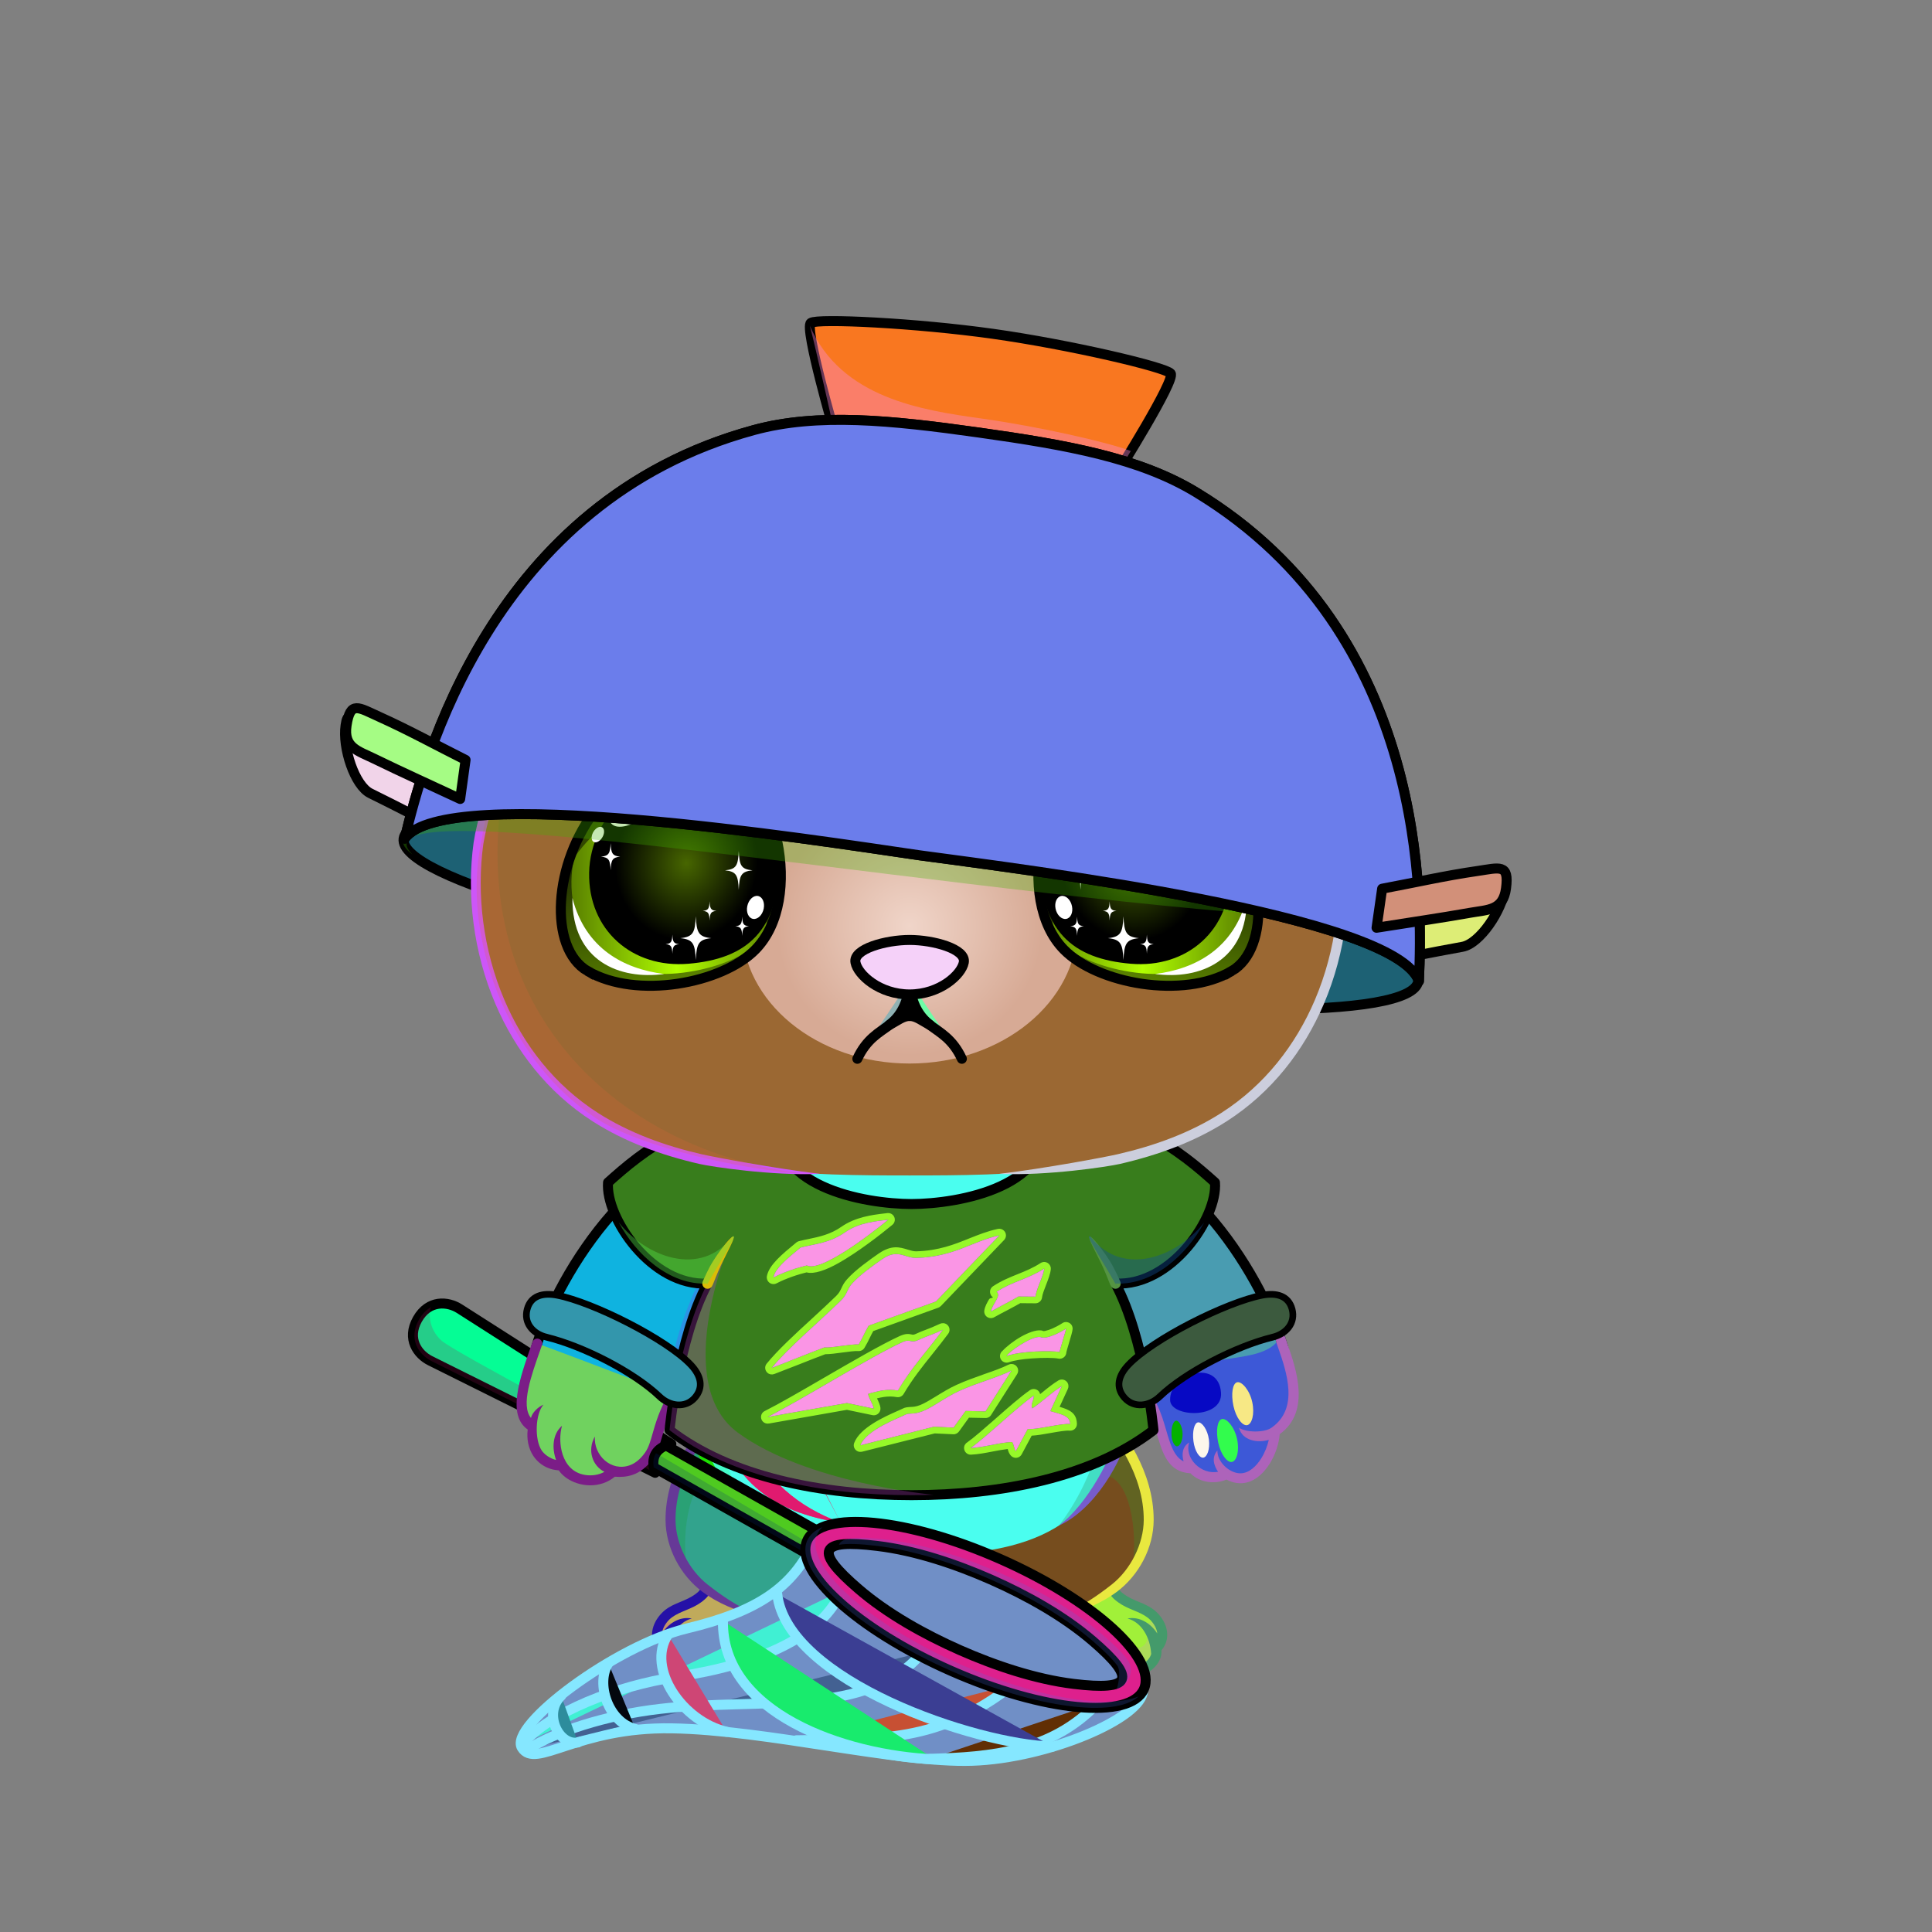 <svg xmlns="http://www.w3.org/2000/svg" xmlns:xlink="http://www.w3.org/1999/xlink" style="shape-rendering:geometricPrecision; text-rendering:geometricPrecision; image-rendering:optimizeQuality; fill-rule:evenodd; clip-rule:evenodd" version="1.1" viewBox="0 0 29000 29000" xml:space="preserve"><rect x="0" y="0" width="29000" height="29000" fill="#808080" stroke="none"/><defs><style type="text/css">.HairBack-Bear0fil22 {fill:none}
.Tail-Bear0fil22 {fill:none}
.RightFoot-Bear2fil26 {fill:#ffffff}
.RightFoot-Bear2fil14 {fill:black;fill-opacity:0.2}
.RightFoot-Bear2fil32 {fill:black;fill-rule:nonzero}
.RightLeg-Bear0fil437 {fill:url(#RightLeg-Bear0id151)}
.RightLeg-Bear0fil14 {fill:black;fill-opacity:0.2}
.RightLeg-Bear0fil32 {fill:black;fill-rule:nonzero}
.LeftFoot-Bear2fil26 {fill:#ffffff}
.LeftFoot-Bear2fil14 {fill:black;fill-opacity:0.2}
.LeftFoot-Bear2fil32 {fill:black;fill-rule:nonzero}
.LeftLeg-Bear0fil447 {fill:url(#LeftLeg-Bear0id520)}
.LeftLeg-Bear0fil14 {fill:black;fill-opacity:0.2}
.LeftLeg-Bear0fil32 {fill:black;fill-rule:nonzero}
.RightHand-Bear0fil452 {fill:url(#RightHand-Bear0id388)}
.RightHand-Bear0fil14 {fill:black;fill-opacity:0.2}
.RightHand-Bear0fil22 {fill:none}
.RightHand-Bear0str0 {stroke:black;stroke-width:150;stroke-linecap:round;stroke-linejoin:round}
.RightPaw-Bear0fil457 {fill:#d7aa95}
.RightPaw-Bear0fil32 {fill:black;fill-rule:nonzero}
.RightPaw-Bear0fil458 {fill:#A16A6A}
.LeftHand-Bear0fil465 {fill:url(#LeftHand-Bear0id386)}
.LeftHand-Bear0fil14 {fill:black;fill-opacity:0.2}
.LeftHand-Bear0fil22 {fill:none}
.LeftHand-Bear0str0 {stroke:black;stroke-width:150;stroke-linecap:round;stroke-linejoin:round}
.Body-Bear3fil476 {fill:url(#Body-Bear3id267)}
.Body-Bear3fil480 {fill:url(#Body-Bear3id422)}
.Body-Bear3fil14 {fill:black;fill-opacity:0.2}
.Body-Bear3fil32 {fill:black;fill-rule:nonzero}
.Body-Bear3fil22 {fill:none}
.Head-Bear2fil515 {fill:url(#Head-Bear2id233)}
.Head-Bear2fil32 {fill:black;fill-rule:nonzero}
.Head-Bear2fil14 {fill:black;fill-opacity:0.2}
.Head-Bear2fil516 {fill:url(#Head-Bear2id1046)}
.Mouth-Bear2fil22 {fill:none}
.Mouth-Bear2str0 {stroke:black;stroke-width:150;stroke-linecap:round;stroke-linejoin:round}
.Mouth-Bear2fil100 {fill:black}
.Eyes-Bear5fil552 {fill:url(#Eyes-Bear5id813)}
.Eyes-Bear5fil553 {fill:url(#Eyes-Bear5id674)}
.Eyes-Bear5fil554 {fill:url(#Eyes-Bear5id1084)}
.Eyes-Bear5fil152 {fill:white}
.Eyes-Bear5fil157 {fill:black;fill-opacity:0.502}
.Eyes-Bear5fil155 {fill:#4b2c08}
.Eyes-Bear5fil14 {fill:black;fill-opacity:0.2}
.Eyes-Bear5fil555 {fill:url(#Eyes-Bear5id812)}
.Eyes-Bear5fil556 {fill:url(#Eyes-Bear5id774)}
.Eyes-Bear5fil557 {fill:url(#Eyes-Bear5id1098)}
.Eyes-Bear5fil22 {fill:none}
.Eyes-Bear5str4 {stroke:black;stroke-width:150}
.Moustache-Bear0fil22 {fill:none}
.Nose-Bear0fil598 {fill:url(#Nose-Bear0id451)}
.Nose-Bear0str0 {stroke:black;stroke-width:150;stroke-linecap:round;stroke-linejoin:round}
.BraceletSteel-Bigfil59new {fill:url(#BraceletSteel-Bigid697new);fill-rule:nonzero}
.BraceletSteel-Bigstr4new {stroke:black;stroke-width:100}
.BraceletSteel-Bigfil60new {fill:url(#BraceletSteel-Bigid663new);fill-rule:nonzero}
.WeaponBflyNetBack-Bigfil1 {fill:black;fill-rule:nonzero;fill-opacity:0.2}
.WeaponBflyNetBack-Bigfil17 {fill:url(#WeaponBflyNetBack-Bigid32);fill-rule:nonzero}
.WeaponBflyNetBack-Bigstr0 {stroke:black;stroke-width:150;stroke-linecap:round;stroke-linejoin:round}
.WeaponBflyNet-Bigfil13 {fill:white;fill-opacity:0.702}
.WeaponBflyNet-Bigfil3 {fill:black;fill-opacity:0.2}
.WeaponBflyNet-Bigfil14 {fill:none}
.WeaponBflyNet-Bigstr2 {stroke:#85E7FF;stroke-width:150;stroke-linecap:round;stroke-linejoin:round}
.WeaponBflyNet-Bigstr3 {stroke:#85E7FF;stroke-width:150}
.WeaponBflyNet-Bigfil18 {fill:url(#WeaponBflyNet-Bigid14)}
.WeaponBflyNet-Bigstr0 {stroke:black;stroke-width:150;stroke-linecap:round;stroke-linejoin:round}
.WeaponBflyNet-Bigfil19 {fill:url(#WeaponBflyNet-Bigid8)}
.WeaponBflyNet-Bigstr1 {stroke:black;stroke-width:150}
.NecklaceTornShirtBlue-Bigfil11 {fill:url(#NecklaceTornShirtBlue-Bigid10)}
.NecklaceTornShirtBlue-Bigfil2 {fill:black;fill-opacity:0.302}
.NecklaceTornShirtBlue-Bigfil3 {fill:black}
.NecklaceTornShirtBlue-Bigfil4 {fill:black;fill-opacity:0.502}
.NecklaceTornShirtBlue-Bigfil1 {fill:none}
.NecklaceTornShirtBlue-Bigfil5 {fill:black;fill-rule:nonzero}
.NecklaceTornShirtBlue-Bigfil6 {fill:black;fill-opacity:0.4}
.NecklaceTornShirtBlue-Bigstr1 {stroke:black;stroke-width:150;stroke-linecap:round;stroke-linejoin:round}
.LeftPawWeapon-Bear0fil0 {fill:#d7aa95}
.LeftPawWeapon-Bear0fil1 {fill:black;fill-rule:nonzero}
.HatColanderBack-Bigfil20 {fill:url(#HatColanderBack-Bigid14)}
.HatColanderBack-Bigstr2 {stroke:black;stroke-width:150;stroke-linecap:round;stroke-linejoin:round;stroke-miterlimit:22.926}
.HatColanderBack-Bigfil21 {fill:url(#HatColanderBack-Bigid10)}
.HatColanderBack-Bigfil22 {fill:url(#HatColanderBack-Bigid2)}
.HatColanderBack-Bigstr1 {stroke:black;stroke-width:150;stroke-miterlimit:22.926}
.HatColander-Bigfil14 {fill:black;fill-opacity:0.302}
.HatColander-Bigfil1 {fill:#25252D;fill-opacity:0.502}
.HatColander-Bigfil3 {fill:#25252D;fill-opacity:0.4}
.HatColander-Bigfil17 {fill:black;fill-opacity:0.4}
.HatColander-Bigfil5 {fill:#25252D;fill-opacity:0.302}
.HatColander-Bigfil6 {fill:#FEF7F5;fill-rule:nonzero}
.HatColander-Bigfil7 {fill:#25252D;fill-rule:nonzero;fill-opacity:0.902}
.HatColander-Bigfil8 {fill:#FEF7F5;fill-opacity:0.502}
.HatColander-Bigfil23 {fill:url(#HatColander-Bigid15)}
.HatColander-Bigstr3 {stroke:black;stroke-width:7.62;stroke-miterlimit:22.926}
.HatColander-Bigfil2 {fill:none}
.HatColander-Bigstr0 {stroke:black;stroke-width:150;stroke-linejoin:round;stroke-miterlimit:22.926}
.HatColander-Bigfil24 {fill:url(#HatColander-Bigid12)}
.HatColander-Bigstr2 {stroke:black;stroke-width:150;stroke-linecap:round;stroke-linejoin:round;stroke-miterlimit:22.926}
.HatColander-Bigfil25 {fill:url(#HatColander-Bigid8)}
.HatColander-Bigfil26 {fill:url(#HatColander-Bigid7)}
</style><linearGradient gradientUnits="objectBoundingBox" id="RightLeg-Bear0id151" x1="50%" x2="50%" xlink:href="#RightLeg-Bear0id150" y1="100%" y2="0%">
  </linearGradient><linearGradient gradientUnits="objectBoundingBox" id="LeftLeg-Bear0id520" x1="50%" x2="50%" xlink:href="#LeftLeg-Bear0id150" y1="100%" y2="0%">
  </linearGradient><linearGradient gradientUnits="objectBoundingBox" id="RightHand-Bear0id388" x1="36.996%" x2="63.003%" xlink:href="#RightHand-Bear0id75" y1="2.665%" y2="97.335%">
  </linearGradient><linearGradient gradientUnits="objectBoundingBox" id="LeftHand-Bear0id386" x1="63.004%" x2="36.997%" xlink:href="#LeftHand-Bear0id75" y1="2.665%" y2="97.335%">
  </linearGradient><linearGradient gradientUnits="objectBoundingBox" id="Body-Bear3id267" x1="50%" x2="50%" xlink:href="#Body-Bear3id266" y1="0%" y2="100%">
  </linearGradient><linearGradient gradientUnits="userSpaceOnUse" id="Body-Bear3id422" x1="13653.8" x2="13653.8" xlink:href="#Body-Bear3id310" y1="17441.9" y2="20469.9">
  </linearGradient><linearGradient gradientUnits="userSpaceOnUse" id="Head-Bear2id233" x1="13653.8" x2="13653.8" y1="7273.2" y2="17643.8">
   <stop offset="0" style="stop-opacity:1; stop-color:#f0d5c9"/>
   <stop offset="0.42" style="stop-opacity:1; stop-color:#d7aa95"/>
   <stop offset="0.831" style="stop-opacity:1; stop-color:#d7aa95"/>
   <stop offset="1" style="stop-opacity:1; stop-color:#b08571"/>
  </linearGradient><radialGradient cx="13653.8" cy="13901.2" fx="13653.8" fy="13901.2" gradientTransform="matrix(1 -0 -0 0.972 0 389)" gradientUnits="userSpaceOnUse" id="Head-Bear2id1046" r="1996.08">
   <stop offset="0" style="stop-opacity:1; stop-color:#f0d5c9"/>
   <stop offset="1" style="stop-opacity:1; stop-color:#d7aa95"/>
  </radialGradient><linearGradient gradientUnits="userSpaceOnUse" id="Eyes-Bear5id813" x1="10417" x2="9722.34" xlink:href="#Eyes-Bear5id27" y1="14638.9" y2="11576.5">
  </linearGradient><linearGradient gradientUnits="userSpaceOnUse" id="Eyes-Bear5id674" x1="8577.26" x2="11725.2" xlink:href="#Eyes-Bear5id57" y1="13014.3" y2="13014.3">
  </linearGradient><radialGradient cx="10299.3" cy="12950.1" fx="10299.3" fy="12950.1" gradientTransform="matrix(0.059 1.051 -0.972 0.091 22282 952)" gradientUnits="userSpaceOnUse" id="Eyes-Bear5id1084" r="1461.35" xlink:href="#Eyes-Bear5id1055">
  </radialGradient><linearGradient gradientUnits="userSpaceOnUse" id="Eyes-Bear5id812" x1="16890.7" x2="17585.3" xlink:href="#Eyes-Bear5id27" y1="14638.9" y2="11576.5">
  </linearGradient><linearGradient gradientUnits="userSpaceOnUse" id="Eyes-Bear5id774" x1="18730.4" x2="15582.5" xlink:href="#Eyes-Bear5id57" y1="13014.3" y2="13014.3">
  </linearGradient><radialGradient cx="17008.4" cy="12950.1" fx="17008.4" fy="12950.1" gradientTransform="matrix(-0.059 1.051 0.972 0.091 5418 -6097)" gradientUnits="userSpaceOnUse" id="Eyes-Bear5id1098" r="1461.35" xlink:href="#Eyes-Bear5id1055">
  </radialGradient><linearGradient gradientUnits="userSpaceOnUse" id="Nose-Bear0id451" x1="13653.8" x2="13653.8" y1="14108.6" y2="14926.9">
   <stop offset="0" style="stop-opacity:1; stop-color:#FFCCCC"/>
   <stop offset="1" style="stop-opacity:1; stop-color:#453F2C"/>
  </linearGradient><linearGradient gradientUnits="userSpaceOnUse" id="BraceletSteel-Bigid697new" x1="8099.26" x2="10313.3" xlink:href="#BraceletSteel-Bigid663new" y1="19855.6" y2="20661.5">
  </linearGradient><linearGradient gradientUnits="userSpaceOnUse" id="WeaponBflyNetBack-Bigid32" x1="7494.2" x2="8781.28" xlink:href="#WeaponBflyNetBack-Bigid25" y1="22195.2" y2="19478">
  </linearGradient><linearGradient gradientUnits="userSpaceOnUse" id="WeaponBflyNet-Bigid14" x1="9820.17" x2="12438.8" xlink:href="#WeaponBflyNet-Bigid2" y1="22622.3" y2="22483">
  </linearGradient><linearGradient gradientUnits="userSpaceOnUse" id="WeaponBflyNet-Bigid8" x1="14642.7" x2="14642.7" xlink:href="#WeaponBflyNet-Bigid1" y1="25635.7" y2="22844.5">
  </linearGradient><linearGradient gradientUnits="userSpaceOnUse" id="NecklaceTornShirtBlue-Bigid10" x1="13681.9" x2="13681.9" xlink:href="#NecklaceTornShirtBlue-Bigid1" y1="22442.6" y2="16709">
  </linearGradient><linearGradient gradientUnits="userSpaceOnUse" id="HatColanderBack-Bigid14" x1="6894.12" x2="5126.28" xlink:href="#HatColanderBack-Bigid13" y1="11900.16" y2="11401.2">
  </linearGradient><linearGradient gradientUnits="userSpaceOnUse" id="HatColanderBack-Bigid10" x1="20671.11" x2="22508" xlink:href="#HatColanderBack-Bigid9" y1="13836.39" y2="13844.04">
  </linearGradient><linearGradient gradientUnits="userSpaceOnUse" id="HatColanderBack-Bigid2" x1="6058.39" x2="21288" xlink:href="#HatColanderBack-Bigid1" y1="12587.9" y2="14728.29">
  </linearGradient><linearGradient gradientUnits="userSpaceOnUse" id="HatColander-Bigid15" x1="12211.68" x2="17338.12" xlink:href="#HatColander-Bigid0" y1="6398.47" y2="5432.76">
  </linearGradient><linearGradient gradientUnits="userSpaceOnUse" id="HatColander-Bigid12" x1="6702.92" x2="21677.65" xlink:href="#HatColander-Bigid3" y1="10794.92" y2="9355.83">
  </linearGradient><linearGradient gradientUnits="userSpaceOnUse" id="HatColander-Bigid8" x1="20742.65" x2="22564.58" xlink:href="#HatColander-Bigid3" y1="13530.21" y2="13454.3">
  </linearGradient><linearGradient gradientUnits="userSpaceOnUse" id="HatColander-Bigid7" x1="6939.46" x2="5209.03" xlink:href="#HatColander-Bigid5" y1="11590.3" y2="11015.13">
  </linearGradient><linearGradient gradientUnits="userSpaceOnUse" id="RightLeg-Bear0id150" x1="15526.7" x2="15526.7" y1="24311.8" y2="20742.8">
   <stop offset="0" style="stop-opacity:1; stop-color:#f0d5c9"/>
   <stop offset="0.278" style="stop-opacity:1; stop-color:#f0d5c9"/>
   <stop offset="1" style="stop-opacity:1; stop-color:#d7aa95"/>
  </linearGradient><linearGradient gradientUnits="userSpaceOnUse" id="LeftLeg-Bear0id150" x1="15526.7" x2="15526.7" y1="24311.8" y2="20742.8">
   <stop offset="0" style="stop-opacity:1; stop-color:#f0d5c9"/>
   <stop offset="0.278" style="stop-opacity:1; stop-color:#f0d5c9"/>
   <stop offset="1" style="stop-opacity:1; stop-color:#d7aa95"/>
  </linearGradient><linearGradient gradientUnits="userSpaceOnUse" id="RightHand-Bear0id75" x1="17042.3" x2="17994.1" y1="17293.3" y2="21110.7">
   <stop offset="0" style="stop-opacity:1; stop-color:#b08571"/>
   <stop offset="0.078" style="stop-opacity:1; stop-color:#b08571"/>
   <stop offset="0.769" style="stop-opacity:1; stop-color:#d7aa95"/>
   <stop offset="1" style="stop-opacity:1; stop-color:#d7aa95"/>
  </linearGradient><linearGradient gradientUnits="userSpaceOnUse" id="LeftHand-Bear0id75" x1="17042.3" x2="17994.1" y1="17293.3" y2="21110.7">
   <stop offset="0" style="stop-opacity:1; stop-color:#b08571"/>
   <stop offset="0.078" style="stop-opacity:1; stop-color:#b08571"/>
   <stop offset="0.769" style="stop-opacity:1; stop-color:#d7aa95"/>
   <stop offset="1" style="stop-opacity:1; stop-color:#d7aa95"/>
  </linearGradient><linearGradient gradientUnits="userSpaceOnUse" id="Body-Bear3id266" x1="13653.8" x2="13653.8" y1="17442" y2="23250.9">
   <stop offset="0" style="stop-opacity:1; stop-color:#b08571"/>
   <stop offset="0.059" style="stop-opacity:1; stop-color:#b08571"/>
   <stop offset="0.529" style="stop-opacity:1; stop-color:#d7aa95"/>
   <stop offset="1" style="stop-opacity:1; stop-color:#f0d5c9"/>
  </linearGradient><linearGradient gradientUnits="userSpaceOnUse" id="Body-Bear3id310" x1="13653.8" x2="13653.8" y1="17946" y2="23169.7">
   <stop offset="0" style="stop-opacity:1; stop-color:#f2e6e6"/>
   <stop offset="0.478" style="stop-opacity:1; stop-color:#ffffff"/>
   <stop offset="1" style="stop-opacity:1; stop-color:#ffffff"/>
  </linearGradient><linearGradient gradientUnits="userSpaceOnUse" id="Eyes-Bear5id27" x1="16937.6" x2="16937.6" y1="14961.3" y2="11448.6">
   <stop offset="0" style="stop-opacity:1; stop-color:#598000"/>
   <stop offset="1" style="stop-opacity:1; stop-color:black"/>
  </linearGradient><linearGradient gradientUnits="objectBoundingBox" id="Eyes-Bear5id57" x1="100%" x2="0%" y1="50%" y2="50%">
   <stop offset="0" style="stop-opacity:1; stop-color:#598000"/>
   <stop offset="0.502" style="stop-opacity:1; stop-color:#b1ff00"/>
   <stop offset="1" style="stop-opacity:1; stop-color:#598000"/>
  </linearGradient><radialGradient cx="16677.2" cy="12783.5" fx="16677.2" fy="12783.5" gradientTransform="matrix(-0.258 1.163 1.087 0.253 7083 -9849)" gradientUnits="userSpaceOnUse" id="Eyes-Bear5id1055" r="1194.51">
   <stop offset="0" style="stop-opacity:1; stop-color:#476600"/>
   <stop offset="0.75" style="stop-opacity:1; stop-color:black"/>
   <stop offset="1" style="stop-opacity:1; stop-color:black"/>
  </radialGradient><linearGradient gradientUnits="userSpaceOnUse" id="BraceletSteel-Bigid663new" x1="19208.4" x2="16994.4" y1="19855.6" y2="20661.5">
   <stop offset="0" style="stop-opacity:1; stop-color:#424352"/>
   <stop offset="0.11" style="stop-opacity:1; stop-color:#848690"/>
   <stop offset="0.251" style="stop-opacity:1; stop-color:#FFFFFC"/>
   <stop offset="0.471" style="stop-opacity:1; stop-color:#8D8F99"/>
   <stop offset="0.78" style="stop-opacity:1; stop-color:#16171A"/>
   <stop offset="1" style="stop-opacity:1; stop-color:#42444D"/>
  </linearGradient><linearGradient gradientUnits="userSpaceOnUse" id="WeaponBflyNetBack-Bigid25" x1="7204.83" x2="8458.79" y1="22047.5" y2="19400.3">
   <stop offset="0" style="stop-opacity:1; stop-color:#FF6666"/>
   <stop offset="1" style="stop-opacity:1; stop-color:#FFC5B0"/>
  </linearGradient><linearGradient gradientUnits="userSpaceOnUse" id="WeaponBflyNet-Bigid2" x1="9470.94" x2="12022.2" y1="22463.7" y2="22328">
   <stop offset="0" style="stop-opacity:1; stop-color:#5C3005"/>
   <stop offset="1" style="stop-opacity:1; stop-color:#B87939"/>
  </linearGradient><linearGradient gradientUnits="userSpaceOnUse" id="WeaponBflyNet-Bigid1" x1="14169.4" x2="14169.4" y1="25399.5" y2="22680.1">
   <stop offset="0" style="stop-opacity:1; stop-color:#D4A373"/>
   <stop offset="1" style="stop-opacity:1; stop-color:#B87939"/>
  </linearGradient><linearGradient gradientUnits="userSpaceOnUse" id="NecklaceTornShirtBlue-Bigid1" x1="13681.9" x2="13681.9" y1="22800.8" y2="17350.8">
   <stop offset="0" style="stop-opacity:1; stop-color:#4B5761"/>
   <stop offset="1" style="stop-opacity:1; stop-color:#859FB8"/>
  </linearGradient><linearGradient gradientUnits="userSpaceOnUse" id="HatColanderBack-Bigid13" x1="7292.52" x2="5655.95" y1="11943.29" y2="11483.79">
   <stop offset="0" style="stop-opacity:1; stop-color:#1A1919"/>
   <stop offset="0.51" style="stop-opacity:1; stop-color:#141313"/>
   <stop offset="1" style="stop-opacity:1; stop-color:#292828"/>
  </linearGradient><linearGradient gradientUnits="userSpaceOnUse" id="HatColanderBack-Bigid9" x1="20038.65" x2="21738.47" y1="13734.64" y2="13744.05">
   <stop offset="0" style="stop-opacity:1; stop-color:#1A1919"/>
   <stop offset="0.51" style="stop-opacity:1; stop-color:#141313"/>
   <stop offset="1" style="stop-opacity:1; stop-color:#424040"/>
  </linearGradient><linearGradient gradientUnits="userSpaceOnUse" id="HatColanderBack-Bigid1" x1="6517.59" x2="20608.33" y1="12589.39" y2="14569.72">
   <stop offset="0" style="stop-opacity:1; stop-color:#1A1919"/>
   <stop offset="0.51" style="stop-opacity:1; stop-color:#141313"/>
   <stop offset="1" style="stop-opacity:1; stop-color:#3B3939"/>
  </linearGradient><linearGradient gradientUnits="userSpaceOnUse" id="HatColander-Bigid0" x1="11508.75" x2="15855.11" y1="6863.87" y2="5526.35">
   <stop offset="0" style="stop-opacity:1; stop-color:#979AA0"/>
   <stop offset="0.149" style="stop-opacity:1; stop-color:#84878C"/>
   <stop offset="0.659" style="stop-opacity:1; stop-color:#CCD1D5"/>
   <stop offset="0.788" style="stop-opacity:1; stop-color:#FEF7F5"/>
   <stop offset="1" style="stop-opacity:1; stop-color:#E9E2E1"/>
  </linearGradient><linearGradient gradientUnits="userSpaceOnUse" id="HatColander-Bigid3" x1="7445.4" x2="19918.48" y1="11616.9" y2="9102.07">
   <stop offset="0" style="stop-opacity:1; stop-color:#979AA0"/>
   <stop offset="0.149" style="stop-opacity:1; stop-color:#707178"/>
   <stop offset="0.659" style="stop-opacity:1; stop-color:#A8ACB2"/>
   <stop offset="0.788" style="stop-opacity:1; stop-color:#D1D6DA"/>
   <stop offset="1" style="stop-opacity:1; stop-color:#ADA8A7"/>
  </linearGradient><linearGradient gradientUnits="userSpaceOnUse" id="HatColander-Bigid5" x1="7664.02" x2="6105.53" y1="12121.58" y2="11861.41">
   <stop offset="0" style="stop-opacity:1; stop-color:#696C71"/>
   <stop offset="0.149" style="stop-opacity:1; stop-color:#42464A"/>
   <stop offset="0.659" style="stop-opacity:1; stop-color:#787A7F"/>
   <stop offset="0.788" style="stop-opacity:1; stop-color:#9DA1A7"/>
   <stop offset="1" style="stop-opacity:1; stop-color:#424040"/>
  </linearGradient></defs><g id="HatColanderBack-Big">
 <animateTransform additive="sum" attributeName="transform" dur="10" repeatCount="indefinite" type="translate" values="0;0 200;0;0 200;0;0 200;0;0 200;0"/>
  <g id="_2331602349040">
   <path class="HatColanderBack-Bigfil20 HatColanderBack-Bigstr2" d="M6816.14 12534.45c-431.37,-202.01 -828.04,-416.98 -1255.44,-625.88 -238.37,-116.52 -423.11,-687.23 -373.52,-1019.76 55.89,-374.76 137.58,250.38 458.09,394.62 439.67,197.85 821.64,449.59 1251.81,664.52 -26.97,195.48 -53.97,390.98 -80.94,586.5z" style="fill:#f1d4e9"/>
   <path class="HatColanderBack-Bigfil21 HatColanderBack-Bigstr2" d="M20571.24 14467.61c470.34,-75.29 910.9,-172.6 1379.32,-255.59 261.26,-46.31 596.14,-543.99 640.14,-877.31 49.57,-375.64 -201.27,202.77 -549.12,253.07 -477.17,69 -913.73,205.7 -1386.48,293.73 -27.96,195.35 -55.9,390.71 -83.86,586.1z" style="fill:#dded76"/>
   <path class="HatColanderBack-Bigfil22 HatColanderBack-Bigstr1" d="M13819.54 12616.78c4205.54,591.05 7549.29,1536.4 7468.46,2111.51 -80.83,575.1 -3555.62,562.16 -7761.15,-28.88 -4205.54,-591.05 -7549.29,-1536.41 -7468.46,-2111.51 80.82,-575.1 3555.61,-562.17 7761.15,28.88z" style="fill:#1d6174"/>
  </g>
 </g><g id="HairBack-Bear0">
 <animateTransform additive="sum" attributeName="transform" dur="10" repeatCount="indefinite" type="translate" values="0;0 200;0;0 200;0;0 200;0;0 200;0"/>
  <rect class="HairBack-Bear0fil22" height="998" width="1061" x="13124" y="20899"/>
 </g><g id="Tail-Bear0">
  <rect class="Tail-Bear0fil22" height="1129" width="1129" x="13089" y="21055"/>
 </g><g id="RightFoot-Bear2">
  <path class="RightFoot-Bear2fil26" d="M17045 25080c-66,213 -260,328 -578,232 -82,82 -466,170 -720,2 -241,-159 -607,-457 -720,-564 -96,-91 -335,-220 -291,-565 777,87 1299,173 1927,-306 18,146 320,205 479,267 233,89 426,392 211,604 42,135 -122,330 -308,330z" style="fill:#a1f039"/>
  <path class="RightFoot-Bear2fil14" d="M16490 25327c320,133 480,-45 565,-254 204,-15 307,-138 301,-308 28,-45 52,-79 86,-174 31,-139 -54,-325 -125,-351 31,144 -137,125 -191,129 232,292 -30,451 -178,321 -4,299 -321,400 -555,107 -111,282 -514,451 -1612,-364 1095,1261 1346,941 1709,894z" style="fill:#d989d7"/>
  <path class="RightFoot-Bear2fil32" d="M16963 25089c-68,167 -221,202 -384,173 53,-171 15,-486 -309,-550 160,131 191,345 122,563 -153,91 -454,76 -604,-23 -105,-69 -235,-166 -357,-262 -142,-112 -270,-229 -408,-342 -98,-80 -205,-212 -213,-454 5,-41 -24,-78 -65,-83 -41,-5 -84,23 -83,65 7,344 143,486 266,587 138,114 267,232 411,345 124,97 257,197 366,269 205,135 567,145 776,17 252,66 509,18 618,-243 169,-27 352,-197 334,-378 149,-177 94,-405 -60,-562 -136,-138 -294,-154 -454,-250 -66,-40 -120,-83 -125,-121l-137 73c20,64 119,137 185,176 138,83 316,117 424,227 53,54 98,127 105,203 -87,-137 -253,-261 -447,-225 213,57 340,284 356,532 -17,67 -81,130 -143,158 -9,-180 -141,-449 -459,-414 197,78 290,282 285,519z" style="fill:#449a6b"/>
 </g><g id="LeftFoot-Bear2">
  <path class="LeftFoot-Bear2fil26" d="M10263 25080c66,213 260,328 578,232 82,82 466,170 720,2 241,-159 607,-457 719,-564 96,-91 336,-220 292,-565 -777,87 -1299,173 -1927,-306 -19,146 -321,205 -479,267 -233,89 -427,392 -211,604 -42,135 121,330 308,330z" style="fill:#c0aa5b"/>
  <path class="LeftFoot-Bear2fil14" d="M10817 25327c-320,133 -479,-45 -565,-254 -203,-15 -307,-138 -301,-308 -27,-45 -52,-79 -85,-174 -32,-139 54,-325 124,-351 -30,144 137,125 192,129 -233,292 29,451 178,321 4,299 321,400 554,107 112,282 515,451 1613,-364 -1095,1261 -1346,941 -1710,894z" style="fill:#db3aa5"/>
  <path class="LeftFoot-Bear2fil32" d="M10345 25089c68,167 220,202 384,173 -54,-171 -16,-486 309,-550 -160,131 -191,345 -122,563 153,91 454,76 604,-23 104,-69 234,-166 356,-262 143,-112 271,-229 409,-342 97,-80 205,-212 213,-454 -5,-41 24,-78 65,-83 41,-5 84,23 83,65 -7,344 -143,486 -266,587 -139,114 -268,232 -411,345 -124,97 -258,197 -367,269 -205,135 -567,145 -776,17 -251,66 -509,18 -617,-243 -169,-27 -352,-197 -335,-378 -149,-177 -93,-405 61,-562 136,-138 294,-154 454,-250 66,-40 120,-83 125,-121l137 73c-20,64 -120,137 -185,176 -139,83 -316,117 -425,227 -53,54 -97,127 -104,203 86,-137 252,-261 447,-225 -213,57 -341,284 -357,532 18,67 82,130 144,158 8,-180 141,-449 459,-414 -197,78 -291,282 -285,519z" style="fill:#2511a7"/>
 </g><g id="RightLeg-Bear0">
  <path class="RightLeg-Bear0fil437" d="M13654 20747c651,0 2263,-52 2620,230 303,239 971,977 969,1838 -2,444 -257,819 -524,1020 -578,425 -1151,626 -1983,350 7,-583 -643,-742 -1082,-749l0 -2689z" style="fill:#764d1e"/>
  <path class="RightLeg-Bear0fil14" d="M16988 23561c110,-131 245,-442 245,-600 2,-776 -323,-1481 -652,-1782 -248,370 -56,940 55,979 367,105 445,994 352,1403z" style="fill:#13ba35"/>
  <path class="RightLeg-Bear0fil32" d="M16690 23782c-238,187 -417,303 -711,449 260,-35 573,-178 785,-337 332,-249 552,-662 553,-1079 1,-360 -110,-698 -263,-990 -227,-429 -547,-760 -734,-907 -32,-26 -79,-20 -105,12 -25,33 -20,80 13,105 175,139 478,451 693,860 144,273 248,587 247,920 -1,358 -198,746 -478,967zm-1745 794c71,68 -33,176 -104,108 -135,-130 -182,-317 -180,-500 3,-218 -99,-369 -246,-471 -213,-147 -519,-198 -761,-203l0 -149 1 0c265,5 604,62 845,229 186,129 314,320 310,596 -1,139 31,290 135,390z" style="fill:#e9e83f"/>
 </g><g id="LeftLeg-Bear0">
  <path class="LeftLeg-Bear0fil447" d="M13654 20747c-651,0 -2264,-52 -2620,230 -303,239 -971,977 -969,1838 1,444 256,819 524,1020 578,425 1150,626 1983,350 -7,-583 642,-742 1082,-749l0 -2689z" style="fill:#32a38d"/>
  <path class="LeftLeg-Bear0fil14" d="M10320 23561c-110,-131 -245,-442 -245,-600 -3,-776 323,-1481 652,-1782 248,370 56,940 -56,979 -366,105 -444,994 -351,1403z" style="fill:#0a9f14"/>
  <path class="LeftLeg-Bear0fil32" d="M10618 23782c238,187 417,303 711,449 -260,-35 -573,-178 -785,-337 -332,-249 -552,-662 -554,-1079 -1,-360 110,-698 264,-990 226,-429 547,-760 734,-907 32,-26 79,-20 104,12 26,33 20,80 -12,105 -175,139 -478,451 -694,860 -143,273 -247,587 -246,920 1,358 198,746 478,967zm1745 794c-71,68 32,176 103,108 135,-130 183,-317 181,-500 -3,-218 98,-369 246,-471 212,-147 519,-198 761,-203l0 -149 -1 0c-265,5 -604,62 -845,229 -186,129 -314,320 -311,596 2,139 -31,290 -134,390z" style="fill:#663997"/>
 </g><g id="RightHand-Bear0">
 <animateTransform additive="sum" attributeName="transform" dur="10" repeatCount="indefinite" type="translate" values="0;0 200;0;0 200;0;0 200;0;0 200;0"/>
  <path class="RightHand-Bear0fil452" d="M16111 17210c1487,-179 2823,1880 3151,3021 160,558 -1806,1220 -1964,882 -68,-147 -295,-477 -571,-705 -149,-820 -321,-1468 -1092,-3106 169,-47 290,-69 476,-92z" style="fill:#b6b850"/>
  <path class="RightHand-Bear0fil22 RightHand-Bear0str0" d="M16111 17205c1487,-179 2823,1880 3151,3021 160,558 -1806,1220 -1964,882 -68,-147 -295,-477 -571,-705 -149,-820 -321,-1468 -1092,-3106 169,-47 290,-69 476,-92z" style="fill:#499cb1"/>
  <path class="RightHand-Bear0fil14" d="M17217 20971c-131,-206 -302,-406 -490,-563 -50,-606 -203,-1164 -276,-1762 236,212 930,1618 766,2325z" style="fill:#c5a4fe"/>
 </g><g id="LeftHand-Bear0">
 <animateTransform additive="sum" attributeName="transform" dur="10" repeatCount="indefinite" type="translate" values="0;0 200;0;0 200;0;0 200;0;0 200;0"/>
  <path class="LeftHand-Bear0fil465" d="M11197 17210c-1488,-179 -2824,1880 -3151,3021 -160,558 1806,1220 1963,882 69,-147 296,-477 571,-705 149,-820 322,-1468 1092,-3106 -168,-47 -290,-69 -475,-92z" style="fill:#a84382"/>
  <path class="LeftHand-Bear0fil22 LeftHand-Bear0str0" d="M11197 17205c-1488,-179 -2824,1880 -3151,3021 -160,558 1806,1220 1963,882 69,-147 296,-477 571,-705 149,-820 322,-1468 1092,-3106 -168,-47 -290,-69 -475,-92z" style="fill:#0fb3e0"/>
  <path class="LeftHand-Bear0fil14" d="M10090 20971c132,-206 303,-406 490,-563 51,-606 203,-1164 276,-1762 -235,212 -929,1618 -766,2325z" style="fill:#a10ffb"/>
 </g><g id="Body-Bear3">
 <animateTransform additive="sum" attributeName="transform" dur="10" repeatCount="indefinite" type="translate" values="0;0 200;0;0 200;0;0 200;0;0 200;0"/>
  <path class="Body-Bear3fil476" d="M13654 23351c1692,-3 2768,-307 3233,-1926 302,-1052 -330,-2764 -1019,-3983 -551,110 -1409,139 -2214,150 -806,-11 -1663,-40 -2215,-150 -688,1219 -1321,2931 -1018,3983 465,1619 1541,1923 3233,1926z" style="fill:#4afeef"/>
  <path class="Body-Bear3fil480" d="M13654 18532c-724,0 -1576,-478 -1884,-986 -143,-6 -576,-66 -674,-104 34,704 419,1706 911,1987 836,476 986,1041 1647,1041 660,0 811,-565 1646,-1041 492,-281 877,-1283 912,-1987 -98,38 -531,98 -675,104 -307,508 -1159,986 -1883,986z" style="fill:#d1ca99"/>
  <path class="Body-Bear3fil14" d="M11416 22901c-455,-288 -787,-750 -995,-1476 -211,-735 34,-1792 435,-2779 -591,2230 70,3628 560,4255z" style="fill:#32f738"/>
  <path class="Body-Bear3fil32" d="M11416 22901c-539,-241 -960,-968 -1067,-1455 -108,-487 -59,-1102 131,-1659 -71,577 -87,1191 13,1618 104,444 495,1184 923,1496z" style="fill:#1edf02"/>
  <path class="Body-Bear3fil22" d="M12621 22856c-1016,-156 -1749,-629 -1932,-1889 -2,-17 -5,-34 -7,-51l0 -4c-2,-16 -4,-32 -5,-48l-1 -7c-1,-15 -3,-31 -4,-46l0 -8c-2,-15 -3,-30 -3,-46l-1 -8c-1,-16 -1,-31 -2,-47l0 -6c-1,-17 -1,-34 -1,-51l0 -5c0,-17 0,-34 0,-50l0 -8c0,-15 0,-31 1,-47l0 -9c1,-15 1,-30 2,-46l0 -11c1,-14 2,-29 3,-44l1 -12c1,-15 2,-29 3,-44l1 -13c1,-15 3,-31 4,-46l2 -14c1,-15 3,-30 5,-44l1 -15c2,-14 4,-27 5,-41l3 -18c2,-13 3,-26 5,-39l3 -18c2,-12 4,-25 6,-38 1,-7 2,-14 4,-22 2,-12 4,-25 6,-37l4 -23c2,-11 4,-23 6,-34 2,-9 4,-18 6,-28 2,-10 4,-21 6,-32 2,-9 4,-18 6,-27 2,-11 4,-21 7,-32l6 -27c2,-11 4,-21 7,-31 3,-13 6,-25 9,-37l5 -21c3,-14 6,-27 9,-40l5 -18c4,-14 7,-28 11,-42l4 -15c4,-15 8,-30 12,-46l3 -8c4,-16 9,-33 14,-49l1 -7m15 -50l9 -28c5,-17 10,-34 15,-52l2 -5c6,-17 11,-34 17,-51l1 -6c6,-18 12,-36 18,-54l0 -1c-142,1971 409,3124 1703,3596" style="fill:#eb535f"/>
  <path class="Body-Bear3fil22" d="M12621 22856c-1016,-156 -1749,-629 -1932,-1889 -2,-17 -5,-34 -7,-51l0 -4c-2,-16 -4,-32 -5,-48l-1 -7c-1,-15 -3,-31 -4,-46l0 -8c-2,-15 -3,-30 -3,-46l-1 -8c-1,-16 -1,-31 -2,-47l0 -6c-1,-17 -1,-34 -1,-51l0 -5c0,-17 0,-34 0,-50l0 -8c0,-15 0,-31 1,-47l0 -9c1,-15 1,-30 2,-46l0 -11c1,-14 2,-29 3,-44l1 -12c1,-15 2,-29 3,-44l1 -13c1,-15 3,-31 4,-46l2 -14c1,-15 3,-30 5,-44l1 -15c2,-14 4,-27 5,-41l3 -18c2,-13 3,-26 5,-39l3 -18c2,-12 4,-25 6,-38 1,-7 2,-14 4,-22 2,-12 4,-25 6,-37l4 -23c2,-11 4,-23 6,-34 2,-9 4,-18 6,-28 2,-10 4,-21 6,-32 2,-9 4,-18 6,-27 2,-11 4,-21 7,-32l6 -27c2,-11 4,-21 7,-31 3,-13 6,-25 9,-37l5 -21c3,-14 6,-27 9,-40l5 -18c4,-14 7,-28 11,-42l4 -15c4,-15 8,-30 12,-46l3 -8c4,-16 9,-33 14,-49l1 -7m15 -50l9 -28c5,-17 10,-34 15,-52l2 -5c6,-17 11,-34 17,-51l1 -6c6,-18 12,-36 18,-54l0 -1c-142,1971 409,3124 1703,3596" style="fill:#e01a6f"/>
  <path class="Body-Bear3fil14" d="M15892 22901c455,-288 786,-750 995,-1476 211,-735 -34,-1792 -436,-2779 592,2230 -69,3628 -559,4255z" style="fill:#26621c"/>
  <path class="Body-Bear3fil32" d="M15892 22901c539,-241 960,-968 1067,-1455 107,-487 59,-1102 -132,-1659 72,577 87,1191 -12,1618 -104,444 -496,1184 -923,1496z" style="fill:#775ccc"/>
 </g><g id="WeaponBflyNetBack-Big">
 <animateTransform additive="sum" attributeName="transform" dur="10" repeatCount="indefinite" type="translate" values="0;0 200;0;0 200;0;0 200;0;0 200;0"/>
  <g id="_2367108388032">
   <path class="WeaponBflyNetBack-Bigfil17 WeaponBflyNetBack-Bigstr0" d="M9860 21837l217 -162 -3179 -2030c-176,-113 -464,-139 -632,158 -167,296 5,529 192,622l3376 1682 26 -270z" style="fill:#05fd95"/>
   <path class="WeaponBflyNetBack-Bigfil1" d="M6468 19621c-67,38 -129,99 -180,189 -167,296 5,529 192,622l3354 1675 22 -227c-476,-229 -3032,-1586 -3224,-1753 -156,-135 -212,-342 -164,-506z" style="fill:#a9135e"/>
  </g>
 </g><g id="RightPaw-Bear0">
 <animateTransform additive="sum" attributeName="transform" dur="10" repeatCount="indefinite" type="translate" values="0;0 200;0;0 200;0;0 200;0;0 200;0"/>
  <path class="RightPaw-Bear0fil457" d="M19212 20074c101,319 446,1074 -76,1413 -8,341 -321,891 -722,638 -151,80 -387,68 -509,-83 -446,-4 -409,-537 -607,-929 295,-982 1641,-506 1914,-1039z" style="fill:#3d58d7"/>
  <path class="RightPaw-Bear0fil32" d="M19190 20003c89,-30 112,105 135,170 130,372 354,1015 -116,1354 -11,143 -66,311 -153,448 -99,155 -252,294 -446,289 -65,-1 -132,-19 -200,-55 -176,73 -404,47 -540,-94 -338,-20 -419,-297 -509,-605 -35,-123 -73,-250 -129,-363 -19,-37 -94,-221 -57,-240 16,-8 67,4 101,36 47,44 78,115 89,136 63,125 102,260 140,389 60,206 115,395 261,468 -29,-101 -22,-219 84,-284 -76,237 182,489 434,440 -65,-93 -101,-219 -10,-319 -6,164 172,338 339,342 137,3 248,-112 316,-220 55,-87 95,-188 116,-282 -169,50 -397,13 -448,-183 104,74 378,78 488,1 414,-287 232,-827 98,-1209 -22,-63 -77,-193 7,-219z" style="fill:#ad63ba"/>
  <path class="RightPaw-Bear0fil458" d="M18721 21392c-70,15 -168,-109 -207,-290 -38,-180 -13,-339 57,-354 70,-15 188,120 226,300 39,181 -7,329 -76,344z" style="fill:#f7e885"/>
  <path class="RightPaw-Bear0fil458" d="M18493 21944c-70,15 -168,-109 -207,-289 -38,-181 -13,-340 57,-355 70,-14 188,120 226,301 39,180 -7,328 -76,343z" style="fill:#32fc4d"/>
  <path class="RightPaw-Bear0fil458" d="M18061 21880c-58,7 -128,-100 -147,-248 -19,-148 13,-275 70,-282 57,-7 143,110 162,258 19,148 -28,265 -85,272z" style="fill:#fcf7ec"/>
  <path class="RightPaw-Bear0fil458" d="M17668 21710c-41,0 -83,-82 -84,-190 -2,-107 31,-195 72,-195 42,-1 94,90 95,197 2,108 -41,187 -83,188z" style="fill:#04b100"/>
  <path class="RightPaw-Bear0fil458" d="M18328 20905c28,402 -757,372 -764,113 -13,-411 729,-626 764,-113z" style="fill:#0709c4"/>
 </g><g id="LeftPawWeapon-Bear0">
 <animateTransform additive="sum" attributeName="transform" dur="10" repeatCount="indefinite" type="translate" values="0;0 200;0;0 200;0;0 200;0;0 200;0"/>
  <path class="LeftPawWeapon-Bear0fil0" d="M8064 20167c-174,495 -396,1082 -60,1254 -63,251 76,575 425,576 127,228 534,319 775,91 176,20 369,-1 539,-240 138,-193 112,-466 371,-913 -594,-215 -1455,-553 -2050,-768z" style="fill:#70d25f"/>
  <path class="LeftPawWeapon-Bear0fil1" d="M7994 20142c14,-39 56,-59 95,-45 39,13 60,56 46,95l-20 56c-143,405 -301,846 -145,1036 15,-73 101,-165 188,-199 -121,132 -139,518 -27,687 44,65 128,121 216,143 -61,-167 -60,-383 89,-514 -69,241 -15,680 345,738 98,16 202,3 292,-46 -183,-92 -260,-325 -144,-530 -19,280 242,531 522,432 78,-28 156,-85 231,-190 53,-75 81,-170 114,-288 46,-161 104,-362 254,-620 20,-35 66,-48 102,-27 36,21 48,67 27,102 -140,242 -195,432 -239,586 -37,131 -68,238 -136,333 -95,134 -198,208 -303,245 -93,33 -184,37 -272,30 -27,22 -55,41 -84,57 -120,67 -259,85 -387,64 -129,-21 -249,-80 -331,-167 -14,-15 -28,-32 -40,-49 -34,-3 -65,-8 -95,-15 -127,-32 -223,-107 -286,-201 -76,-115 -102,-257 -85,-397 -314,-220 -119,-772 53,-1260l20 -56z" style="fill:#7b1d87"/>
 </g><g id="NecklaceTornShirtBlue-Big">
 <animateTransform additive="sum" attributeName="transform" dur="10" repeatCount="indefinite" type="translate" values="0;0 200;0;0 200;0;0 200;0;0 200;0"/>
  <path class="NecklaceTornShirtBlue-Bigfil11" d="M13682 18073c692,-1 2216,-258 1975,-1359 1297,-67 2068,575 2580,1035 43,524 -652,1561 -1494,1517 441,824 571,2201 571,2201 -914,707 -2286,976 -3632,976 -1346,0 -2718,-269 -3632,-976 0,0 130,-1377 570,-2201 -841,44 -1536,-993 -1493,-1517 512,-460 1283,-1102 2579,-1035 -240,1101 1284,1358 1976,1359zm-350 235c-291,241 -1018,792 -1221,687 -260,62 -431,144 -501,180 23,-135 213,-289 406,-448 185,-51 428,-61 668,-229 213,-150 485,-169 648,-190zm1239 3427c220,-153 692,-611 945,-786 7,79 -52,115 -21,192 156,-105 302,-250 443,-335 -43,95 -129,279 -172,375 172,49 296,73 299,194 -137,-14 -501,89 -638,75 -60,111 -119,222 -179,333 -28,-25 -29,-113 -58,-138 -197,9 -422,81 -619,90zm539 -1381c18,-52 369,-302 504,-285 102,48 345,-96 387,-125 -4,48 -91,303 -95,351 -120,-25 -589,-16 -796,59zm73 219c-216,107 -511,181 -783,305 -209,95 -399,246 -553,306 -132,52 -203,22 -255,50 -93,50 -587,226 -677,460 368,-93 737,-186 1106,-279 97,5 195,10 292,14 61,-83 121,-167 181,-250 100,2 200,4 299,7 130,-204 260,-409 390,-613zm-1030 -612c-179,83 -245,95 -364,151 -127,60 -116,-24 -243,34 -485,221 -1546,886 -2023,1123 396,-69 793,-139 1190,-209 134,28 269,56 403,84 -7,-60 -78,-161 -85,-221 152,-46 292,-78 447,-50 204,-346 450,-608 675,-912zm1521 -919c-246,160 -468,188 -714,348 77,61 -68,184 -86,296 148,-84 334,-174 413,-225 55,1 201,1 256,2 10,-108 121,-313 131,-421zm-674 -498c-393,82 -679,324 -1247,338 -169,4 -276,-142 -505,15 -138,95 -342,240 -459,371 -79,89 -66,156 -169,256 -344,335 -796,714 -1035,1008 295,-112 491,-194 786,-306 125,7 394,-53 519,-46 65,-107 85,-175 150,-282 336,-120 672,-241 1009,-362 317,-330 634,-661 951,-992z" style="fill:#cee7e2"/>
  <path class="NecklaceTornShirtBlue-Bigfil1 NecklaceTornShirtBlue-Bigstr1" d="M13682 18073c692,-1 2216,-258 1975,-1359 1297,-67 2068,575 2580,1035 43,524 -652,1561 -1494,1517 441,824 571,2201 571,2201 -914,707 -2286,976 -3632,976 -1346,0 -2718,-269 -3632,-976 0,0 130,-1377 570,-2201 -841,44 -1536,-993 -1493,-1517 512,-460 1283,-1102 2579,-1035 -240,1101 1284,1358 1976,1359z" style="fill:#387d1c"/>
  <path class="NecklaceTornShirtBlue-Bigfil2" d="M14012 22437c-110,4 -220,6 -330,6 -1346,0 -2718,-269 -3632,-976 0,0 130,-1377 570,-2201l370 -699c0,0 -952,2178 87,2939 1036,758 2923,930 2935,931z" style="fill:#b642c3"/>
  <g>
   <path class="NecklaceTornShirtBlue-Bigfil3" d="M13395 18385c-179,148 -520,412 -808,574 -189,106 -364,170 -481,140 -112,28 -206,59 -281,89 -78,30 -136,58 -170,76 -49,25 -109,5 -134,-44 -11,-22 -14,-46 -9,-68 33,-166 229,-327 432,-494l9 -8c11,-9 24,-15 37,-19l0 0c49,-13 101,-24 156,-35 148,-31 318,-66 481,-180 213,-149 467,-180 641,-201 34,-4 33,-3 52,-6 54,-7 104,32 111,87 4,35 -10,68 -36,89zm-63 -77c-291,241 -1018,792 -1221,687 -260,62 -431,144 -501,180 23,-135 213,-289 406,-448 185,-51 428,-61 668,-229 213,-150 485,-169 648,-190zm1239 3427c220,-153 692,-611 945,-786 7,79 -52,115 -21,192 156,-105 302,-250 443,-335 -43,95 -129,279 -172,375 172,49 296,73 299,194 -137,-14 -501,89 -638,75 -60,111 -119,222 -179,333 -28,-25 -29,-113 -58,-138 -197,9 -422,81 -619,90zm1335 -1440c-120,-25 -589,-16 -796,59 18,-52 369,-302 504,-285 102,48 345,-96 387,-125 -4,48 -91,303 -95,351zm-723 278c-216,107 -511,181 -783,305 -209,95 -399,246 -553,306 -132,52 -203,22 -255,50 -93,50 -587,226 -677,460 368,-93 737,-186 1106,-279 97,5 195,10 292,14 61,-83 121,-167 181,-250 100,2 200,4 299,7 130,-204 260,-409 390,-613zm-2152 350c152,-46 292,-78 447,-51 204,-345 450,-607 675,-911 -179,83 -245,95 -364,151 -127,60 -116,-24 -243,34 -485,221 -1546,886 -2023,1123 396,-69 793,-139 1190,-209 134,28 269,56 403,84 -7,-60 -78,-161 -85,-221zm1842 -1237c149,-84 335,-174 414,-225 55,1 201,1 256,2 10,-108 121,-313 131,-421 -246,160 -468,188 -714,348 77,61 -68,184 -87,296zm-3288 846c295,-112 491,-194 786,-306 125,7 394,-53 519,-46 65,-107 85,-175 150,-282 336,-120 672,-241 1009,-362 317,-330 634,-661 951,-992 -393,82 -679,324 -1247,338 -169,4 -276,-142 -505,15 -138,95 -342,240 -459,371 -79,89 -66,156 -169,256 -344,335 -796,714 -1035,1008zm2933 1119c100,-71 258,-209 422,-353 187,-165 382,-336 519,-431 46,-31 108,-20 139,25 7,11 12,23 15,34l29 -23c82,-67 163,-133 245,-182 47,-28 108,-13 137,34 17,30 18,64 5,93l0 0c-45,97 -50,107 -86,187 -12,25 -24,52 -38,82 153,45 256,94 260,256 1,55 -43,101 -98,102 -4,0 -8,0 -12,-1l0 1c-54,-6 -173,15 -292,36 -99,18 -199,35 -277,39l-150 280c-26,48 -86,67 -134,41 -7,-4 -14,-8 -19,-13l0 0c-34,-30 -47,-68 -57,-108 -72,9 -150,23 -227,38 -108,21 -217,42 -324,47 -55,3 -101,-40 -104,-95 -2,-37 17,-71 47,-89zm531 -1375c54,-60 165,-148 276,-211 107,-60 222,-105 302,-95 11,1 21,4 30,9l0 0c11,5 43,-3 80,-15 89,-29 183,-85 206,-101 44,-32 106,-22 139,22 14,20 20,43 18,66l0 0c-2,35 -27,116 -51,197 -21,71 -42,141 -43,155 -4,55 -52,96 -107,92 -6,0 -12,-1 -18,-3 -63,-12 -227,-14 -396,-1 -131,9 -261,28 -341,57 -52,19 -109,-8 -128,-60 -15,-41 0,-87 33,-112zm-277 351c135,-47 262,-91 367,-143l0 0c30,-15 67,-14 98,5 46,30 60,91 30,138l-388 609c-17,30 -50,50 -88,49l-247 -5 -147 204c-19,28 -52,47 -88,45l-278 -13 -1092 275 0 -1c-20,5 -40,4 -60,-3 -52,-20 -77,-78 -57,-129 89,-231 461,-395 646,-477 36,-16 64,-28 77,-35 42,-23 78,-24 123,-27 36,-1 82,-4 142,-28l0 1 1 -1c68,-27 152,-78 242,-133 94,-58 194,-120 306,-171 138,-63 279,-112 413,-160zm-872 -668c55,-21 117,-45 211,-89l0 0c32,-14 71,-12 102,11 44,33 53,95 20,139 -73,99 -152,198 -232,298 -151,188 -302,377 -433,599 -20,38 -62,62 -107,54 -67,-12 -130,-11 -194,-2 -34,5 -68,12 -103,21l0 0c23,48 46,96 52,143l-1 0c2,10 1,20 -1,31 -11,54 -64,89 -118,78l-384 -80 -1172 206 0 -1c-43,8 -87,-13 -107,-54 -24,-49 -4,-109 46,-133 210,-105 540,-296 882,-495 426,-247 870,-505 1143,-630 94,-42 139,-33 184,-23 13,3 26,6 59,-10 59,-28 104,-45 153,-63zm1380 -835c112,-45 225,-91 339,-165l0 0c19,-12 41,-18 64,-16 54,5 95,54 90,108 -6,68 -39,153 -72,238 -28,72 -55,143 -59,183 -5,52 -49,92 -101,91 -29,-1 -78,-1 -127,-1 -36,-1 -71,-1 -99,-1 -48,28 -116,64 -189,103 -65,34 -135,70 -202,108 -19,11 -43,16 -67,12 -54,-8 -91,-60 -82,-114 10,-62 42,-117 72,-168 16,-26 74,-16 52,-33l0 0c-9,-7 -16,-15 -22,-24 -30,-47 -17,-108 29,-138 131,-86 253,-134 374,-183zm-731 -535c141,-56 276,-110 430,-143l0 0c32,-6 65,2 90,26 40,38 41,101 3,141l-951 993 0 -1c-11,11 -24,20 -39,25l-974 350c-21,37 -37,70 -53,103 -22,45 -44,90 -78,147 -19,32 -53,52 -92,50 -54,-3 -147,9 -241,22 -93,13 -186,25 -256,25 -128,48 -250,96 -373,145 -117,46 -234,92 -394,153l0 0c-33,12 -70,7 -98,-16 -43,-35 -50,-98 -15,-140 164,-202 421,-439 678,-674 127,-117 254,-234 365,-342 43,-42 61,-79 78,-115 20,-43 40,-85 86,-136 63,-71 148,-144 234,-211 86,-67 172,-128 242,-176 193,-132 315,-95 437,-57 42,13 83,25 123,25 338,-9 576,-104 798,-194z" style="fill:#96f829"/>
  </g>
  <path class="NecklaceTornShirtBlue-Bigfil4" d="M13332 18308c-54,45 -124,101 -202,161 -87,32 -180,78 -277,146 -234,164 -470,174 -649,224 -96,78 -211,148 -304,216 -143,47 -242,95 -290,120 23,-135 213,-289 406,-448 185,-51 428,-61 668,-229 213,-150 485,-169 648,-190zm1239 3427c220,-153 692,-611 945,-786 7,79 -52,115 -21,192 156,-105 302,-250 443,-335l-19 43c-124,93 -203,311 -345,407 -520,136 -202,306 -625,421 -128,24 -258,53 -378,58zm539 -1381c18,-52 369,-302 504,-285 102,48 345,-96 387,-125 -1,11 -6,32 -14,60 -66,42 -270,154 -360,112 -100,-13 -322,124 -430,213 -32,8 -61,16 -87,25zm73 219c-216,107 -511,181 -783,305 -209,95 -399,246 -553,306 -132,52 -203,22 -255,50 -93,50 -587,226 -677,460l99 -25c124,-208 691,-304 778,-350 51,-28 120,2 248,-49 150,-59 335,-205 538,-298 235,-107 384,-231 561,-330l44 -69zm-1030 -612c-179,83 -245,95 -364,151 -127,60 -116,-24 -243,34 -485,221 -1546,886 -2023,1123l234 -41c505,-254 1448,-747 1885,-947 124,-56 114,25 237,-32 50,-24 86,-57 124,-93 51,-64 101,-129 150,-195zm1521 -919c-246,160 -468,188 -714,348 77,61 -68,184 -87,296 48,-27 99,-54 149,-81 40,-32 66,-59 31,-87 191,-124 367,-166 552,-258 32,-81 64,-162 69,-218zm-674 -498c-393,82 -679,324 -1247,338 -169,4 -276,-142 -505,15 -138,95 -342,240 -459,371 -79,89 -66,156 -169,256 -344,335 -796,714 -1035,1008 87,-33 165,-63 240,-93 256,-250 659,-519 945,-797 100,-97 87,-163 164,-249 114,-128 319,-165 453,-257 223,-153 272,-66 436,-70 472,-12 739,-261 1044,-384l133 -138z" style="fill:#578ee2"/>
  <path class="NecklaceTornShirtBlue-Bigfil1" d="M13332 18308c-291,241 -1018,792 -1221,687 -260,62 -431,144 -501,180 23,-135 213,-289 406,-448 185,-51 428,-61 668,-229 213,-150 485,-169 648,-190zm1239 3427c220,-153 692,-611 945,-786 7,79 -52,115 -21,192 156,-105 302,-250 443,-335 -43,95 -129,279 -172,375 172,49 296,73 299,194 -137,-14 -501,89 -638,75 -60,111 -119,222 -179,333 -28,-25 -29,-113 -58,-138 -197,9 -422,81 -619,90zm539 -1381c18,-52 369,-302 504,-285 102,48 345,-96 387,-125 -4,48 -91,303 -95,351 -120,-25 -589,-16 -796,59zm73 219c-216,107 -511,181 -783,305 -209,95 -399,246 -553,306 -132,52 -203,22 -255,50 -93,50 -587,226 -677,460 368,-93 737,-186 1106,-279 97,5 195,10 292,14 61,-83 121,-167 181,-250 100,2 200,4 299,7 130,-204 260,-409 390,-613zm-1030 -612c-179,83 -245,95 -364,151 -127,60 -116,-24 -243,34 -485,221 -1546,886 -2023,1123 396,-69 793,-139 1190,-209 134,28 269,56 403,84 -7,-60 -78,-161 -85,-221 152,-46 292,-78 447,-50 204,-346 450,-608 675,-912zm1521 -919c-246,160 -468,188 -714,348 77,61 -68,184 -86,296 148,-84 334,-174 413,-225 55,1 201,1 256,2 10,-108 121,-313 131,-421zm-674 -498c-393,82 -679,324 -1247,338 -169,4 -276,-142 -505,15 -138,95 -342,240 -459,371 -79,89 -66,156 -169,256 -344,335 -796,714 -1035,1008 295,-112 491,-194 786,-306 125,7 394,-53 519,-46 65,-107 85,-175 150,-282 336,-120 672,-241 1009,-362 317,-330 634,-661 951,-992z" style="fill:#fa95e5"/>
  <path class="NecklaceTornShirtBlue-Bigfil5" d="M16352 18561c24,-21 184,172 309,370 76,122 136,266 153,301 19,39 3,86 -36,105 -39,19 -86,3 -106,-36 -19,-39 -72,-189 -134,-318 -98,-201 -209,-400 -186,-422z" style="fill:#559442"/>
  <path class="NecklaceTornShirtBlue-Bigfil6" d="M18075 18350c-408,519 -1225,829 -1701,217 -144,-110 275,511 419,798 -16,-34 -32,-67 -50,-99 576,30 1082,-445 1332,-916z" style="fill:#115099"/>
  <path class="NecklaceTornShirtBlue-Bigfil5" d="M11011 18561c-23,-21 -183,172 -308,370 -77,122 -136,266 -153,301 -19,39 -3,86 36,105 39,19 86,3 105,-36 20,-39 73,-189 135,-318 97,-201 209,-400 185,-422z" style="fill:#dcbc07"/>
  <path class="NecklaceTornShirtBlue-Bigfil6" d="M9289 18350c408,519 1225,829 1701,217 143,-110 -276,511 -420,798 17,-34 33,-67 50,-99 -575,30 -1081,-445 -1331,-916z" style="fill:#54e449"/>
 </g><g id="BraceletSteel-Big">
 <animateTransform additive="sum" attributeName="transform" dur="10" repeatCount="indefinite" type="translate" values="0;0 200;0;0 200;0;0 200;0;0 200;0"/>
  <path class="BraceletSteel-Bigfil59new BraceletSteel-Bigstr4new" d="M8206 20072c-208,-50 -348,-214 -293,-420 55,-207 240,-250 450,-210 534,103 1643,659 2009,1047 146,156 197,333 56,493 -142,160 -375,128 -529,-20 -385,-368 -1146,-756 -1693,-890z" style="fill:#3396ac"/>
  <path class="BraceletSteel-Bigfil60new BraceletSteel-Bigstr4new" d="M19101 20072c208,-50 348,-214 294,-420 -55,-207 -240,-250 -450,-210 -535,103 -1644,659 -2009,1047 -147,156 -198,333 -56,493 142,160 374,128 529,-20 385,-368 1146,-756 1692,-890z" style="fill:#3c5a3e"/>
 </g><g id="Head-Bear2">
 <animateTransform additive="sum" attributeName="transform" dur="10" repeatCount="indefinite" type="translate" values="0;0 200;0;0 200;0;0 200;0;0 200;0"/>
  <path class="Head-Bear2fil515" d="M13654 7273c-2710,0 -5026,1855 -6183,4367 -704,1530 -306,3996 1466,5129 1351,864 3268,875 4717,875 1448,0 3366,-11 4717,-875 1772,-1133 2170,-3599 1465,-5129 -1156,-2512 -3472,-4367 -6182,-4367z" style="fill:#9b6833"/>
  <path class="Head-Bear2fil32" d="M8008 10650c-329,518 -647,1401 -753,2018 -104,753 -5,1590 317,2344 286,671 750,1275 1404,1694 464,296 996,491 1553,619 201,46 1067,209 1784,296 -729,29 -1627,-107 -1816,-150 -573,-132 -1120,-332 -1599,-638 -681,-436 -1163,-1065 -1461,-1762 -333,-779 -435,-1645 -328,-2423 109,-713 526,-1597 899,-1998z" style="fill:#cd56f8"/>
  <path class="Head-Bear2fil14" d="M7685 11195c-321,495 -487,1551 -508,1727 -154,1332 491,3030 1776,3868 663,432 2193,772 3148,833 -2935,-342 -5391,-2661 -4416,-6428z" style="fill:#e26437"/>
  <path class="Head-Bear2fil32" d="M12861 7326c-605,115 -1467,466 -1746,598 -281,132 -1107,569 -1640,994 488,-570 1395,-1044 1578,-1130 178,-84 976,-436 1808,-462z" style="fill:#89a53c"/>
  <path class="Head-Bear2fil32" d="M19300 10650c329,518 647,1401 752,2018 104,753 5,1590 -316,2344 -287,671 -750,1275 -1405,1694 -463,296 -995,491 -1553,619 -200,46 -1067,209 -1783,296 728,29 1627,-107 1816,-150 572,-132 1120,-332 1599,-638 681,-436 1163,-1065 1461,-1762 332,-779 435,-1645 327,-2423 -108,-713 -525,-1597 -898,-1998z" style="fill:#cccedd"/>
  <path class="Head-Bear2fil32" d="M14447 7326c605,115 1467,466 1746,598 280,132 1107,569 1639,994 -487,-570 -1394,-1044 -1578,-1130 -177,-84 -975,-436 -1807,-462z" style="fill:#4818e3"/>
  <ellipse class="Head-Bear2fil516" cx="13654" cy="13901" rx="2519" ry="2063"/>
 </g><g id="Mouth-Bear2">
 <animateTransform additive="sum" attributeName="transform" dur="10" repeatCount="indefinite" type="translate" values="0;0 200;0;0 200;0;0 200;0;0 200;0"/>
  <path class="Mouth-Bear2fil22 Mouth-Bear2str0" d="M12869 15893c278,-599 759,-375 785,-1167" style="fill:#8fb1b3"/>
  <path class="Mouth-Bear2fil100 Mouth-Bear2str0" d="M13642 14859c-37,245 -153,423 -299,528 122,-60 207,-137 311,-137l0 -391 -12 0z" style="fill:#2666d8"/>
  <path class="Mouth-Bear2fil22 Mouth-Bear2str0" d="M14438 15893c-277,-599 -759,-375 -784,-1167" style="fill:#6ffca7"/>
  <path class="Mouth-Bear2fil100 Mouth-Bear2str0" d="M13666 14859c37,245 153,423 299,528 -122,-60 -207,-137 -311,-137l0 -391 12 0z" style="fill:#bb8253"/>
 </g><g id="WeaponBflyNet-Big">
 <animateTransform additive="sum" attributeName="transform" dur="10" repeatCount="indefinite" type="translate" values="0;0 200;0;0 200;0;0 200;0;0 200;0"/>
  <g id="_2367108381696">
   <path class="WeaponBflyNet-Bigfil13" d="M10305 24445c-1058,253 -2678,1461 -2471,1790 207,329 828,-317 2252,-292 1425,24 3406,562 4505,487 1100,-76 2594,-621 2594,-1035 0,-414 -682,-914 -682,-914l-1364 -840 -1631 -560 -1279 37c-320,714 -866,1074 -1924,1327z" style="fill:#1756c2"/>
   <path class="WeaponBflyNet-Bigfil14 WeaponBflyNet-Bigstr2" d="M12629 23800c1110,-11 2771,751 3490,1601" style="fill:#5d55ce"/>
   <path class="WeaponBflyNet-Bigfil14 WeaponBflyNet-Bigstr2" d="M15496 25265c371,-122 660,-359 920,-754" style="fill:#2674a1"/>
   <path class="WeaponBflyNet-Bigfil14 WeaponBflyNet-Bigstr2" d="M14673 24954c371,-122 820,-611 1020,-1036" style="fill:#ee2a42"/>
   <path class="WeaponBflyNet-Bigfil14 WeaponBflyNet-Bigstr2" d="M13790 24562c360,-262 679,-670 879,-1096" style="fill:#f64363"/>
   <path class="WeaponBflyNet-Bigfil14 WeaponBflyNet-Bigstr2" d="M12876 24131c360,-263 680,-671 879,-1096" style="fill:#c3a4c7"/>
   <path class="WeaponBflyNet-Bigfil14 WeaponBflyNet-Bigstr3" d="M10305 24445c-1058,253 -2678,1461 -2471,1790 207,329 828,-317 2252,-292 1425,24 3376,523 4505,487 1130,-36 2566,-643 2566,-1057 0,-414 -654,-892 -654,-892l-1364 -840 -1631 -560 -1279 37c-320,714 -866,1074 -1924,1327z" style="fill:#708fc6"/>
   <path class="WeaponBflyNet-Bigfil18 WeaponBflyNet-Bigstr0" d="M12452 23080c-62,110 -124,219 -186,329 -817,-462 -1635,-923 -2453,-1384 -26,-159 37,-268 185,-328 818,461 1636,922 2454,1383z" style="fill:#4fca20"/>
   <path class="WeaponBflyNet-Bigfil14 WeaponBflyNet-Bigstr2" d="M7851 26174c397,-473 1404,-868 2299,-1003 1232,-186 2188,-596 2480,-1293" style="fill:#40f0d3"/>
   <path class="WeaponBflyNet-Bigfil3" d="M12339 23280l-73 129c-817,-462 -1635,-923 -2453,-1384 -14,-85 -2,-155 34,-212l2492 1467z" style="fill:#072c78"/>
   <path class="WeaponBflyNet-Bigfil14 WeaponBflyNet-Bigstr2" d="M13960 26400c915,-25 1833,-103 2526,-845" style="fill:#612e04"/>
   <path class="WeaponBflyNet-Bigfil14 WeaponBflyNet-Bigstr2" d="M11954 26122c1245,-26 2116,58 3257,-838" style="fill:#c75033"/>
   <path class="WeaponBflyNet-Bigfil14 WeaponBflyNet-Bigstr2" d="M7931 26254c392,-254 1146,-508 1984,-604 1537,-176 3111,138 3930,-848" style="fill:#436192"/>
   <path class="WeaponBflyNet-Bigfil19 WeaponBflyNet-Bigstr1" d="M15013 23401c1396,616 2361,1491 2157,1954 -205,464 -1502,340 -2898,-276 -1395,-616 -2361,-1491 -2156,-1954 204,-463 1501,-340 2897,276zm-2128 448c437,377 999,688 1524,920 526,232 1135,437 1707,507 876,106 954,-70 285,-645 -437,-376 -999,-688 -1525,-920 -526,-232 -1134,-437 -1707,-506 -876,-107 -953,69 -284,644z" style="fill:#de208d"/>
   <path class="WeaponBflyNet-Bigfil3" d="M17091 25464c-354,329 -1545,177 -2819,-385 -1395,-616 -2361,-1491 -2156,-1954 39,-88 117,-155 229,-202 -34,32 -61,68 -79,109 -204,463 761,1338 2157,1954 1130,499 2195,674 2668,478zm-326 -115c15,-49 67,-265 5,-349 -73,-98 -196,-220 -369,-369 -437,-376 -999,-688 -1525,-920 -526,-232 -1134,-437 -1707,-506 -263,-32 -454,-39 -575,-17 34,-111 273,-131 726,-77 572,70 1181,275 1707,507 525,232 1087,543 1524,920 176,151 300,274 372,372 119,164 17,407 -158,439z" style="fill:#486fec"/>
   <path class="WeaponBflyNet-Bigfil14 WeaponBflyNet-Bigstr2" d="M11666 23925c146,1306 2984,2266 4137,2292" style="fill:#3b3e93"/>
   <path class="WeaponBflyNet-Bigfil14 WeaponBflyNet-Bigstr2" d="M10852 24329c-24,1377 1801,2022 3179,2080" style="fill:#18eb6d"/>
   <path class="WeaponBflyNet-Bigfil14 WeaponBflyNet-Bigstr2" d="M10026 24537c-332,513 225,1307 880,1457" style="fill:#ce4675"/>
   <path class="WeaponBflyNet-Bigfil14 WeaponBflyNet-Bigstr2" d="M9132 24966c-194,301 -4,888 406,987" style="fill:#04080e"/>
   <path class="WeaponBflyNet-Bigfil14 WeaponBflyNet-Bigstr2" d="M8423 25455c-275,264 -35,754 253,700" style="fill:#2d8c9c"/>
  </g>
 </g><g id="Eyes-Bear5">
 <animateTransform additive="sum" attributeName="transform" dur="10" repeatCount="indefinite" type="translate" values="0;0 200;0;0 200;0;0 200;0;0 200;0"/>
  <path class="Eyes-Bear5fil552" d="M8820 14576c732,428 2019,189 2520,-324 751,-769 287,-2594 -479,-2784 -678,-169 -1448,103 -1899,664 -660,819 -734,2098 -142,2444z"/>
  <path class="Eyes-Bear5fil553" d="M10425 11408c-490,21 -908,179 -1270,526 -943,905 -568,2203 -30,2504 708,397 1993,84 2312,-357 456,-630 536,-2611 -1012,-2673z"/>
  <path class="Eyes-Bear5fil554" d="M10410 11431c734,-52 1263,562 1287,1373 34,1196 -515,1589 -1361,1662 -847,73 -1509,-507 -1493,-1368 17,-860 832,-1615 1567,-1667z"/>
  <path class="Eyes-Bear5fil152" d="M10212 14082c196,-20 220,-87 232,-328 13,241 37,308 233,328 -196,20 -220,87 -233,329 -12,-242 -36,-309 -232,-329z"/>
  <path class="Eyes-Bear5fil152" d="M9991 14172c86,-8 96,-38 102,-144 5,106 16,136 101,144 -85,9 -96,38 -101,144 -6,-106 -16,-135 -102,-144z"/>
  <path class="Eyes-Bear5fil152" d="M10549 13673c86,-9 97,-38 102,-144 6,106 16,135 102,144 -86,8 -96,38 -102,144 -5,-106 -16,-136 -102,-144z"/>
  <path class="Eyes-Bear5fil152" d="M9022 12859c121,-12 136,-54 144,-203 7,149 22,191 143,203 -121,12 -136,54 -143,203 -8,-149 -23,-191 -144,-203z"/>
  <path class="Eyes-Bear5fil152" d="M11038 13903c86,-8 97,-38 102,-144 6,106 16,136 102,144 -86,9 -96,39 -102,144 -5,-105 -16,-135 -102,-144z"/>
  <path class="Eyes-Bear5fil152" d="M8592 13479c-8,951 712,1231 1377,1141 -604,-76 -1182,-380 -1377,-1141z"/>
  <path class="Eyes-Bear5fil157" d="M11483 14053c524,-990 98,-2427 -692,-2629 -599,-153 -1404,166 -1849,709 -299,364 -463,675 -500,1012l-1 17c449,-867 1405,-1379 2063,-1272 936,153 1111,1290 979,2163z"/>
  <circle class="Eyes-Bear5fil152" r="235" transform="matrix(1.557 -1.44 0.849 0.621 9560.72 12041.3)"/>
  <circle class="Eyes-Bear5fil152" r="235" transform="matrix(0.231 -0.484 0.323 0.107 8974.24 12527.5)"/>
  <circle class="Eyes-Bear5fil152" r="235" transform="matrix(0.536 -0.031 0.062 0.335 10370.4 11668.2)"/>
  <path class="Eyes-Bear5fil152" d="M10883 13064c173,-17 195,-76 206,-290 11,214 32,273 206,290 -174,18 -195,77 -206,291 -11,-214 -33,-273 -206,-291z"/>
  <path class="Eyes-Bear5fil155" d="M12359 8700c-113,-24 -414,256 -840,404 -392,135 -763,85 -845,252 -91,185 269,613 488,667 180,45 597,-80 920,-388 382,-364 415,-907 277,-935z"/>
  <path class="Eyes-Bear5fil14" d="M12359 8700c-113,-24 -414,256 -840,404 -392,135 -763,85 -845,252 -91,185 269,613 488,667 180,45 597,-80 920,-388 382,-364 415,-907 277,-935z"/>
  <path class="Eyes-Bear5fil22 Eyes-Bear5str4" d="M8820 14576c732,428 2019,189 2520,-324 751,-769 287,-2594 -479,-2784 -678,-169 -1448,103 -1899,664 -660,819 -734,2098 -142,2444z"/>
  <circle class="Eyes-Bear5fil152" r="235" transform="matrix(0.524 0.082 -0.15 0.733 11340.1 13620.9)"/>
  <path class="Eyes-Bear5fil555" d="M18488 14576c-732,428 -2019,189 -2520,-324 -751,-769 -288,-2594 479,-2784 677,-169 1448,103 1899,664 660,819 733,2098 142,2444z"/>
  <path class="Eyes-Bear5fil556" d="M16883 11408c490,21 908,179 1270,526 943,905 567,2203 30,2504 -709,397 -1994,84 -2313,-357 -455,-630 -535,-2611 1013,-2673z"/>
  <path class="Eyes-Bear5fil557" d="M16898 11431c-734,-52 -1264,562 -1287,1373 -34,1196 514,1589 1361,1662 847,73 1508,-507 1492,-1368 -16,-860 -831,-1615 -1566,-1667z"/>
  <path class="Eyes-Bear5fil152" d="M17096 14082c-196,-20 -220,-87 -233,-328 -12,241 -36,308 -232,328 196,20 220,87 232,329 13,-242 37,-309 233,-329z"/>
  <path class="Eyes-Bear5fil152" d="M17317 14172c-86,-8 -97,-38 -102,-144 -5,106 -16,136 -102,144 86,9 97,38 102,144 5,-106 16,-135 102,-144z"/>
  <path class="Eyes-Bear5fil152" d="M16758 13673c-86,-9 -96,-38 -102,-144 -5,106 -16,135 -102,144 86,8 97,38 102,144 6,-106 16,-136 102,-144z"/>
  <path class="Eyes-Bear5fil152" d="M18286 12859c-121,-12 -136,-54 -144,-203 -8,149 -22,191 -144,203 122,12 136,54 144,203 8,-149 23,-191 144,-203z"/>
  <path class="Eyes-Bear5fil152" d="M16269 13903c-86,-8 -96,-38 -102,-144 -5,106 -16,136 -102,144 86,9 97,39 102,144 6,-105 16,-135 102,-144z"/>
  <path class="Eyes-Bear5fil152" d="M18716 13479c8,951 -713,1231 -1377,1141 604,-76 1181,-380 1377,-1141z"/>
  <path class="Eyes-Bear5fil157" d="M15825 14053c-525,-990 -98,-2427 692,-2629 599,-153 1404,166 1849,709 298,364 463,675 499,1012l2 17c-450,-867 -1405,-1379 -2063,-1272 -937,153 -1111,1290 -979,2163z"/>
  <circle class="Eyes-Bear5fil152" r="235" transform="matrix(-1.557 -1.44 -0.849 0.621 17746.9 12041.3)"/>
  <circle class="Eyes-Bear5fil152" r="235" transform="matrix(-0.231 -0.484 -0.323 0.107 18333.4 12527.5)"/>
  <circle class="Eyes-Bear5fil152" r="235" transform="matrix(-0.536 -0.031 -0.062 0.335 16937.3 11668.2)"/>
  <path class="Eyes-Bear5fil152" d="M16425 13064c-174,-17 -195,-76 -206,-290 -11,214 -32,273 -206,290 174,18 195,77 206,291 11,-214 32,-273 206,-291z"/>
  <path class="Eyes-Bear5fil155" d="M14948 8700c113,-24 414,256 841,404 391,135 763,85 845,252 91,185 -269,613 -489,667 -180,45 -597,-80 -920,-388 -382,-364 -414,-907 -277,-935z"/>
  <path class="Eyes-Bear5fil14" d="M14948 8700c113,-24 414,256 841,404 391,135 763,85 845,252 91,185 -269,613 -489,667 -180,45 -597,-80 -920,-388 -382,-364 -414,-907 -277,-935z"/>
  <path class="Eyes-Bear5fil22 Eyes-Bear5str4" d="M18488 14576c-732,428 -2019,189 -2520,-324 -751,-769 -288,-2594 479,-2784 677,-169 1448,103 1899,664 660,819 733,2098 142,2444z"/>
  <circle class="Eyes-Bear5fil152" r="235" transform="matrix(-0.524 0.082 0.15 0.733 15967.6 13620.9)"/>
 </g><g id="Moustache-Bear0">
 <animateTransform additive="sum" attributeName="transform" dur="10" repeatCount="indefinite" type="translate" values="0;0 200;0;0 200;0;0 200;0;0 200;0"/>
  <rect class="Moustache-Bear0fil22" height="832" width="832" x="13238" y="12735"/>
 </g><g id="Nose-Bear0">
 <animateTransform additive="sum" attributeName="transform" dur="10" repeatCount="indefinite" type="translate" values="0;0 200;0;0 200;0;0 200;0;0 200;0"/>
  <path class="Nose-Bear0fil598 Nose-Bear0str0" d="M13654 14109c-356,0 -852,135 -813,337 34,185 361,481 813,481 452,0 778,-296 813,-481 38,-202 -457,-337 -813,-337z" style="fill:#f5d1f9"/>
 </g><g id="HatColander-Big">
 <animateTransform additive="sum" attributeName="transform" dur="10" repeatCount="indefinite" type="translate" values="0;0 200;0;0 200;0;0 200;0;0 200;0"/>
  <path class="HatColander-Bigfil14" d="M6191.23 12826.22c-1038.6,-1028.21 7283.13,478.62 12840.08,908.07 -1748.83,-316.25 -4722.25,-929.92 -7140.62,-1230.91 -2418.37,-300.99 -5046.54,-555.72 -5729.07,-57.1 -112.6,75.17 -204.39,209.12 29.61,379.94z" style="fill:#3fb301"/>
  <g id="_2331602339600">
   <path class="HatColander-Bigfil23 HatColander-Bigstr3" d="M16759.84 7117.77c0,0 892.5,-1416.7 812.64,-1512.18 -79.86,-95.49 -1516.7,-433.15 -2670.35,-595.28 -1153.65,-162.14 -2627.9,-233.6 -2730.99,-163.83 -103.08,69.77 364.35,1677.6 364.35,1677.6 704.05,98.95 710.5,17.35 2123.53,215.94 1413.04,198.59 1396.76,278.8 2100.82,377.75z" style="fill:#885531"/>
   <path class="HatColander-Bigfil1" d="M17372.28 6086.21c133.84,-245.25 228.62,-446.64 200.2,-480.62 -79.86,-95.49 -1516.7,-433.15 -2670.35,-595.29 -1153.65,-162.13 -2627.9,-233.6 -2730.99,-163.81 -36.68,24.83 -1.08,244.54 59.97,517.18 407.26,-23.85 1616.52,48.43 2595.22,185.97 978.7,137.55 2161.05,401.4 2545.95,536.57z" style="fill:#8c97b9"/>
   <path class="HatColander-Bigfil2 HatColander-Bigstr0" d="M16759.84 7117.77c0,0 892.5,-1416.7 812.64,-1512.18 -79.86,-95.49 -1516.7,-433.15 -2670.35,-595.28 -1153.65,-162.14 -2627.9,-233.6 -2730.99,-163.83 -103.08,69.77 364.35,1677.6 364.35,1677.6 704.05,98.95 710.5,17.35 2123.53,215.94 1413.04,198.59 1396.76,278.8 2100.82,377.75z" style="fill:#f97720"/>
   <path class="HatColander-Bigfil3" d="M16974.33 6769.93c-349.05,-133.79 -1379.12,-366.47 -2250.78,-488.97 -871.66,-122.5 -2098.24,-302.55 -2566.74,-1389.6 68.99,254.9 378.68,1632.72 378.68,1632.72 704.05,98.95 710.5,17.35 2123.53,215.94 1413.04,198.59 1396.76,278.8 2100.82,377.75 0,0 77.92,-121.84 214.49,-347.84z" style="fill:#fe89d7"/>
   <path class="HatColander-Bigfil24 HatColander-Bigstr2" d="M13802.01 12838.07c-1596.18,-231.77 -7128.17,-1105.8 -7726.83,-249.94 275.45,-1147.33 1287.9,-5055.67 5238.11,-6131.93 959.2,-261.34 2054.36,-149.7 3378.97,36.46l1.51 0.24 1.51 0.19c1324.61,186.16 2408.12,380.71 3258.12,896.32 3500.53,2123.39 3396.47,6159.4 3345.01,7338.2 -339.56,-987.71 -5898.16,-1672.37 -7496.4,-1889.54z" style="fill:#593854"/>
   <path class="HatColander-Bigfil17" d="M13802.01 12838.07c-1597.22,-224.47 -7128.17,-1105.8 -7726.83,-249.94 58.84,-245.06 159.06,-670.27 306.58,-1112.73 1111.09,-606.16 6052.66,235.48 7549.11,445.79 1496.45,210.31 6478.58,763.36 7379.54,1652.3 19.85,465.98 -1.01,902.34 -12,1154.12 -339.56,-987.71 -5899.18,-1665.06 -7496.4,-1889.54z" style="fill:#35989b"/>
   <path class="HatColander-Bigfil5" d="M16103.55 13161.71l-0.88 -0.09 0.26 0.05 0.62 0.04zm-5375.38 -6517.69c191.26,-68.5 386.21,-131.52 585.12,-187.82 -4031.87,2282.9 -824.12,5572.53 3233.95,6481.95 -296.15,-40.11 -550.29,-73.59 -745.23,-100.08 -1596.18,-231.77 -7128.17,-1105.8 -7726.83,-249.94 261.32,-1088.42 1186.3,-4661.2 4652.99,-5944.11z" style="fill:#7ed6ea"/>
   <path class="HatColander-Bigfil6" d="M13781.87 11707.99c52.83,66.52 132.02,114.21 225.03,127.28l1.53 0.2 1.52 0.23c93.01,13.07 182.27,-10.94 251.39,-60.32 69.12,-49.38 118.09,-124.12 130.51,-212.52 12.42,-88.39 -14.05,-173.74 -66.88,-240.26 -52.83,-66.52 -132.01,-114.2 -225.02,-127.27l-1.53 -0.21 -1.52 -0.22c-93.01,-13.07 -182.27,10.94 -251.39,60.32 -69.12,49.38 -118.09,124.12 -130.51,212.52 -12.43,88.39 14.04,173.74 66.87,240.25zm787.19 -2122.16c-69.12,49.38 -158.38,73.39 -251.39,60.31l-1.52 -0.22 -1.53 -0.2c-93.01,-13.08 -172.19,-60.76 -225.03,-127.28 -52.83,-66.52 -79.29,-151.86 -66.87,-240.26 12.42,-88.39 61.39,-163.14 130.51,-212.52 69.12,-49.38 158.38,-73.39 251.39,-60.32l1.52 0.23 1.53 0.2c93.01,13.08 172.19,60.76 225.02,127.28 52.84,66.52 79.3,151.86 66.88,240.26 -12.42,88.39 -61.39,163.14 -130.51,212.52zm251.79 -2137.27c-55.3,39.51 -126.71,58.71 -201.11,48.26l-1.52 -0.23 -1.53 -0.2c-74.4,-10.46 -137.76,-48.6 -180.02,-101.82 -42.27,-53.22 -63.44,-121.49 -53.5,-192.21 9.94,-70.71 49.11,-130.51 104.41,-170.01 55.29,-39.51 126.7,-58.71 201.11,-48.25l1.52 0.22 1.53 0.2c74.4,10.46 137.75,48.6 180.01,101.83 42.28,53.21 63.44,121.49 53.51,192.2 -9.94,70.71 -49.11,130.51 -104.41,170.01zm1645.61 231.28c-55.29,39.51 -126.7,58.71 -201.11,48.25 -74.4,-10.45 -137.75,-48.6 -180.01,-101.82 -42.27,-53.21 -63.44,-121.49 -53.51,-192.2 9.94,-70.71 49.11,-130.51 104.41,-170.01 55.3,-39.51 126.71,-58.72 201.11,-48.26 74.41,10.46 137.76,48.6 180.02,101.82 42.27,53.21 63.44,121.49 53.5,192.21 -9.94,70.71 -49.11,130.51 -104.41,170.01zm1402.61 174.05c-48.39,34.56 -110.88,51.36 -175.98,42.21 -65.1,-9.15 -120.53,-42.52 -157.53,-89.08 -36.97,-46.58 -55.49,-106.32 -46.8,-168.19 8.7,-61.87 42.97,-114.2 91.35,-148.78 48.4,-34.56 110.88,-51.36 175.98,-42.21 65.1,9.15 120.53,42.52 157.53,89.08 36.97,46.58 55.49,106.32 46.8,168.19 -8.7,61.87 -42.97,114.2 -91.35,148.78zm-2296.45 786.66c-62.22,44.44 -142.55,66.04 -226.25,54.28 -83.71,-11.77 -154.97,-54.68 -202.53,-114.54 -47.55,-59.88 -71.37,-136.69 -60.18,-216.24 11.18,-79.56 55.24,-146.82 117.45,-191.27 62.22,-44.44 142.55,-66.05 226.25,-54.28 83.71,11.76 154.97,54.67 202.53,114.54 47.55,59.88 71.37,136.68 60.19,216.24 -11.19,79.55 -55.25,146.82 -117.46,191.27zm1974.74 277.53c-62.22,44.44 -142.55,66.04 -226.26,54.28 -83.7,-11.76 -154.97,-54.68 -202.52,-114.54 -47.55,-59.88 -71.37,-136.69 -60.19,-216.24 11.18,-79.55 55.25,-146.82 117.46,-191.27 62.22,-44.44 142.55,-66.05 226.25,-54.28 83.71,11.76 154.97,54.67 202.53,114.54 47.54,59.88 71.36,136.68 60.18,216.24 -11.18,79.55 -55.24,146.82 -117.45,191.27zm1645.61 231.27c-62.21,44.44 -142.54,66.05 -226.25,54.29 -83.71,-11.77 -154.97,-54.68 -202.53,-114.55 -47.54,-59.87 -71.36,-136.68 -60.18,-216.23 11.18,-79.56 55.25,-146.82 117.45,-191.27 62.22,-44.44 142.55,-66.05 226.26,-54.29 83.71,11.77 154.97,54.68 202.53,114.55 47.54,59.87 71.36,136.68 60.18,216.23 -11.18,79.56 -55.25,146.82 -117.46,191.27zm-2663.82 818.27c-69.12,49.38 -158.38,73.39 -251.39,60.32 -93.01,-13.07 -172.2,-60.75 -225.03,-127.27 -52.83,-66.52 -79.3,-151.87 -66.88,-240.26 12.43,-88.4 61.39,-163.14 130.51,-212.52 69.12,-49.38 158.38,-73.39 251.39,-60.32 93.01,13.07 172.2,60.75 225.03,127.27 52.83,66.52 79.3,151.87 66.88,240.26 -12.43,88.4 -61.39,163.14 -130.51,212.52zm2099.1 188.69c-69.12,49.38 -158.38,73.39 -251.39,60.32 -93.02,-13.08 -172.2,-60.76 -225.03,-127.28 -52.83,-66.52 -79.3,-151.86 -66.88,-240.26 12.43,-88.39 61.39,-163.14 130.51,-212.52 69.12,-49.38 158.38,-73.39 251.39,-60.32 93.01,13.08 172.2,60.76 225.03,127.28 52.83,66.52 79.3,151.86 66.88,240.26 -12.43,88.39 -61.39,163.14 -130.51,212.52zm2042.75 318.37c-61.65,31.77 -134.45,45.47 -209.7,34.9 -93.01,-13.08 -172.19,-60.76 -225.02,-127.28 -52.84,-66.52 -79.3,-151.86 -66.88,-240.26 12.42,-88.39 61.39,-163.14 130.51,-212.52 25.14,-17.96 52.95,-32.56 82.63,-43.25 108.2,197.5 203.92,394.42 288.46,588.41zm-5385.46 381.4c-69.12,49.38 -158.39,73.39 -251.4,60.32 -93.01,-13.07 -172.19,-60.75 -225.02,-127.27 -52.83,-66.52 -79.3,-151.87 -66.88,-240.26 12.43,-88.4 61.39,-163.14 130.51,-212.52 69.12,-49.38 158.38,-73.39 251.39,-60.32 93.01,13.07 172.2,60.75 225.03,127.27 52.83,66.52 79.3,151.87 66.88,240.26 -12.43,88.4 -61.4,163.14 -130.51,212.52zm950.54 1196.83c-69.12,49.38 -158.38,73.39 -251.39,60.32 -93.01,-13.07 -172.2,-60.76 -225.03,-127.28 -52.83,-66.51 -79.3,-151.86 -66.87,-240.25 12.42,-88.4 61.39,-163.14 130.51,-212.52 69.12,-49.38 158.38,-73.39 251.39,-60.32 93.01,13.07 172.19,60.75 225.02,127.27 52.83,66.52 79.3,151.87 66.88,240.26 -12.43,88.4 -61.39,163.14 -130.51,212.52zm1258.26 -992.72c-69.12,49.38 -158.38,73.39 -251.39,60.31 -93.01,-13.07 -172.19,-60.75 -225.02,-127.27 -52.84,-66.52 -79.3,-151.86 -66.88,-240.26 12.42,-88.39 61.39,-163.14 130.51,-212.52 69.12,-49.38 158.38,-73.39 251.39,-60.32 93.01,13.08 172.2,60.76 225.03,127.28 52.83,66.52 79.3,151.86 66.87,240.26 -12.42,88.39 -61.39,163.14 -130.51,212.52zm950.55 1196.82c-69.12,49.39 -158.39,73.39 -251.4,60.32 -93.01,-13.07 -172.19,-60.75 -225.02,-127.27 -52.83,-66.52 -79.3,-151.87 -66.88,-240.26 12.43,-88.4 61.39,-163.14 130.51,-212.52 69.12,-49.38 158.38,-73.39 251.39,-60.32 93.01,13.07 172.2,60.76 225.03,127.28 52.83,66.52 79.3,151.86 66.88,240.26 -12.43,88.39 -61.39,163.13 -130.51,212.51zm1272.91 -1096.98c-69.12,49.38 -158.38,73.39 -251.39,60.31 -93.01,-13.07 -172.19,-60.75 -225.02,-127.27 -52.83,-66.52 -79.3,-151.86 -66.88,-240.26 12.42,-88.4 61.39,-163.14 130.51,-212.52 69.12,-49.38 158.38,-73.39 251.39,-60.32 93.01,13.07 172.2,60.76 225.03,127.28 52.83,66.52 79.3,151.86 66.87,240.26 -12.42,88.39 -61.39,163.14 -130.51,212.52zm-6926.74 -3996.74c42.26,53.22 105.61,91.37 180.01,101.82 74.41,10.46 145.82,-8.74 201.11,-48.26 55.3,-39.49 94.47,-99.29 104.41,-170.01 9.94,-70.71 -11.23,-138.99 -53.5,-192.2 -42.26,-53.22 -105.61,-91.36 -180.02,-101.82 -74.4,-10.46 -145.81,8.75 -201.11,48.26 -55.3,39.5 -94.47,99.3 -104.41,170.01 -9.93,70.71 11.24,138.99 53.51,192.2zm-1396.24 -219.31c36.97,46.57 92.4,79.94 157.52,89.09 65.11,9.15 127.59,-7.65 175.97,-42.22 48.39,-34.56 82.66,-86.88 91.35,-148.76 8.7,-61.88 -9.82,-121.63 -46.81,-168.18 -36.97,-46.57 -92.4,-79.94 -157.52,-89.09 -65.11,-9.15 -127.59,7.65 -175.97,42.22 -48.39,34.56 -82.66,86.88 -91.35,148.76 -8.7,61.88 9.82,121.62 46.81,168.18zm1990.65 1389.18c47.55,59.87 118.82,102.78 202.52,114.54 83.71,11.77 164.04,-9.84 226.26,-54.28 62.2,-44.45 106.27,-111.71 117.45,-191.27 11.18,-79.55 -12.64,-156.36 -60.18,-216.23 -47.56,-59.87 -118.82,-102.78 -202.53,-114.55 -83.71,-11.76 -164.04,9.85 -226.25,54.28 -62.21,44.46 -106.28,111.72 -117.46,191.28 -11.18,79.55 12.64,156.36 60.19,216.23zm-1974.74 -277.53c47.55,59.87 118.82,102.78 202.52,114.54 83.71,11.77 164.04,-9.84 226.26,-54.28 62.21,-44.45 106.27,-111.72 117.45,-191.27 11.18,-79.55 -12.63,-156.36 -60.18,-216.24 -47.56,-59.86 -118.82,-102.77 -202.53,-114.54 -83.7,-11.76 -164.03,9.84 -226.25,54.28 -62.21,44.45 -106.28,111.72 -117.46,191.27 -11.18,79.56 12.64,156.36 60.19,216.24zm-1645.62 -231.28c47.56,59.87 118.82,102.78 202.53,114.55 83.71,11.76 164.04,-9.85 226.25,-54.28 62.21,-44.46 106.28,-111.72 117.46,-191.28 11.18,-79.55 -12.64,-156.36 -60.19,-216.23 -47.55,-59.87 -118.82,-102.78 -202.52,-114.54 -83.71,-11.77 -164.04,9.84 -226.26,54.28 -62.2,44.45 -106.27,111.71 -117.45,191.27 -11.18,79.55 12.64,156.36 60.18,216.23zm2335.09 1520.82c52.83,66.52 132.02,114.21 225.03,127.28 93.01,13.07 182.27,-10.94 251.39,-60.32 69.12,-49.38 118.09,-124.12 130.51,-212.52 12.42,-88.39 -14.05,-173.74 -66.88,-240.26 -52.83,-66.52 -132.01,-114.2 -225.02,-127.27 -93.01,-13.07 -182.27,10.94 -251.39,60.32 -69.12,49.38 -118.09,124.12 -130.51,212.52 -12.43,88.39 14.04,173.74 66.87,240.25zm-2069.79 -397.21c52.83,66.52 132.02,114.2 225.03,127.27 93.01,13.08 182.27,-10.93 251.39,-60.31 69.12,-49.38 118.08,-124.13 130.51,-212.52 12.42,-88.4 -14.05,-173.74 -66.88,-240.26 -52.83,-66.52 -132.02,-114.2 -225.03,-127.28 -93.01,-13.07 -182.27,10.94 -251.39,60.32 -69.12,49.38 -118.08,124.13 -130.51,212.52 -12.42,88.4 14.05,173.74 66.88,240.26zm-2051.38 -257.02c50.51,47.53 116.71,80.77 191.96,91.35 93.01,13.07 182.27,-10.94 251.39,-60.32 69.12,-49.38 118.09,-124.13 130.51,-212.52 12.42,-88.4 -14.04,-173.74 -66.88,-240.26 -19.22,-24.2 -41.92,-45.9 -67.51,-64.35 -158.44,160.02 -304.73,322.92 -439.47,486.1zm5071.72 1851.06c52.83,66.52 132.01,114.21 225.02,127.28 93.01,13.07 182.27,-10.94 251.39,-60.32 69.12,-49.38 118.09,-124.12 130.51,-212.52 12.43,-88.39 -14.04,-173.74 -66.87,-240.26 -52.84,-66.52 -132.02,-114.2 -225.03,-127.27 -93.01,-13.08 -182.27,10.93 -251.39,60.31 -69.12,49.39 -118.09,124.13 -130.51,212.52 -12.42,88.4 14.04,173.74 66.88,240.26zm-1243.62 888.46c52.84,66.52 132.02,114.21 225.03,127.28 93.01,13.07 182.27,-10.94 251.39,-60.32 69.12,-49.38 118.09,-124.12 130.51,-212.52 12.42,-88.39 -14.04,-173.74 -66.88,-240.26 -52.83,-66.52 -132.01,-114.2 -225.02,-127.27 -93.01,-13.08 -182.27,10.93 -251.39,60.31 -69.12,49.39 -118.09,124.13 -130.51,212.52 -12.42,88.4 14.04,173.74 66.87,240.26zm-935.88 -1301.09c52.83,66.52 132.01,114.2 225.02,127.27 93.01,13.08 182.27,-10.93 251.39,-60.31 69.12,-49.38 118.09,-124.13 130.51,-212.52 12.42,-88.4 -14.04,-173.74 -66.87,-240.26 -52.84,-66.52 -132.02,-114.2 -225.03,-127.28 -93.01,-13.07 -182.27,10.94 -251.39,60.32 -69.12,49.38 -118.09,124.13 -130.51,212.52 -12.42,88.4 14.04,173.74 66.88,240.26zm-1243.62 888.46c52.84,66.52 132.02,114.2 225.03,127.28 93.01,13.07 182.27,-10.94 251.39,-60.32 69.12,-49.38 118.09,-124.13 130.51,-212.52 12.42,-88.4 -14.04,-173.74 -66.88,-240.26 -52.83,-66.52 -132.01,-114.2 -225.02,-127.28 -93.01,-13.07 -182.27,10.94 -251.39,60.32 -69.12,49.38 -118.09,124.13 -130.51,212.52 -12.43,88.4 14.04,173.74 66.87,240.26zm-921.23 -1405.36c52.83,66.52 132.01,114.21 225.02,127.28 93.01,13.07 182.27,-10.94 251.39,-60.32 69.12,-49.38 118.09,-124.12 130.51,-212.52 12.43,-88.39 -14.04,-173.74 -66.87,-240.26 -52.83,-66.52 -132.02,-114.2 -225.03,-127.27 -93.01,-13.08 -182.27,10.93 -251.39,60.31 -69.12,49.39 -118.08,124.13 -130.51,212.52 -12.42,88.4 14.05,173.74 66.88,240.26zm-1243.61 888.46c52.83,66.52 132.01,114.21 225.02,127.28 93.01,13.07 182.27,-10.94 251.39,-60.32 69.12,-49.38 118.09,-124.12 130.51,-212.52 12.43,-88.39 -14.04,-173.74 -66.87,-240.26 -52.83,-66.52 -132.02,-114.2 -225.03,-127.27 -93.01,-13.07 -182.27,10.93 -251.39,60.32 -69.12,49.38 -118.09,124.12 -130.51,212.51 -12.42,88.4 14.05,173.74 66.88,240.26zm13205.56 1855.92c-69.12,49.38 -158.38,73.39 -251.39,60.32 -93.01,-13.07 -172.2,-60.75 -225.03,-127.27 -52.83,-66.52 -79.3,-151.87 -66.88,-240.26 12.43,-88.4 61.39,-163.14 130.51,-212.52 69.12,-49.38 158.38,-73.39 251.39,-60.32 93.01,13.07 172.2,60.76 225.03,127.28 52.83,66.52 79.3,151.86 66.88,240.26 -12.43,88.39 -61.39,163.13 -130.51,212.51z" style="fill:#444e20"/>
   <path class="HatColander-Bigfil7" d="M13727.26 11654.58c52.33,65.9 130.77,113.13 222.9,126.08l1.52 0.2 1.5 0.22c92.14,12.95 180.56,-10.83 249.03,-59.75 68.46,-48.91 116.97,-122.95 129.28,-210.51 12.3,-87.56 -13.92,-172.1 -66.25,-238 -52.33,-65.89 -130.77,-113.12 -222.91,-126.07l-1.51 -0.2 -1.51 -0.23c-92.13,-12.94 -180.55,10.84 -249.02,59.75 -68.47,48.92 -116.97,122.96 -129.28,210.52 -12.3,87.56 13.92,172.1 66.25,237.99zm779.77 -2102.16c-68.47,48.92 -156.89,72.7 -249.02,59.75l-1.51 -0.22 -1.52 -0.2c-92.13,-12.95 -170.57,-60.18 -222.9,-126.08 -52.33,-65.89 -78.55,-150.43 -66.25,-237.99 12.31,-87.56 60.82,-161.6 129.28,-210.52 68.47,-48.91 156.89,-72.7 249.02,-59.75l1.51 0.23 1.52 0.2c92.13,12.95 170.57,60.18 222.9,126.07 52.33,65.89 78.55,150.43 66.25,238 -12.31,87.56 -60.82,161.6 -129.28,210.51zm249.41 -2117.12c-54.77,39.14 -125.51,58.16 -199.21,47.81l-1.51 -0.23 -1.52 -0.2c-73.7,-10.36 -136.45,-48.14 -178.31,-100.86 -41.88,-52.71 -62.85,-120.35 -53,-190.39 9.84,-70.05 48.64,-129.28 103.42,-168.41 54.77,-39.14 125.51,-58.16 199.21,-47.8l1.51 0.22 1.52 0.2c73.7,10.36 136.45,48.14 178.31,100.86 41.88,52.72 62.85,120.35 53,190.4 -9.84,70.04 -48.64,129.28 -103.42,168.4zm1630.1 229.1c-54.77,39.14 -125.51,58.16 -199.21,47.8 -73.7,-10.36 -136.46,-48.14 -178.32,-100.86 -41.88,-52.71 -62.84,-120.35 -53,-190.39 9.84,-70.05 48.64,-129.28 103.42,-168.41 54.78,-39.14 125.51,-58.16 199.22,-47.8 73.7,10.36 136.45,48.14 178.32,100.86 41.87,52.71 62.84,120.35 53,190.39 -9.85,70.05 -48.65,129.28 -103.43,168.41zm1389.39 172.41c-47.94,34.23 -109.84,50.87 -174.32,41.81 -64.49,-9.06 -119.4,-42.12 -156.05,-88.24 -36.62,-46.14 -54.97,-105.32 -46.36,-166.6 8.62,-61.29 42.56,-113.12 90.49,-147.37 47.94,-34.24 109.83,-50.88 174.32,-41.82 64.49,9.07 119.4,42.12 156.04,88.25 36.63,46.13 54.98,105.31 46.36,166.6 -8.61,61.29 -42.56,113.11 -90.48,147.37zm-2274.81 779.24c-61.63,44.02 -141.2,65.43 -224.12,53.77 -82.91,-11.65 -153.51,-54.16 -200.61,-113.46 -47.1,-59.31 -70.7,-135.39 -59.62,-214.2 11.07,-78.8 54.73,-145.43 116.35,-189.47 61.63,-44.02 141.2,-65.42 224.12,-53.77 82.92,11.66 153.51,54.17 200.62,113.47 47.09,59.31 70.69,135.39 59.61,214.2 -11.07,78.8 -54.73,145.43 -116.35,189.46zm1956.13 274.92c-61.63,44.02 -141.21,65.42 -224.12,53.77 -82.92,-11.65 -153.51,-54.16 -200.62,-113.46 -47.1,-59.32 -70.69,-135.4 -59.62,-214.2 11.08,-78.81 54.73,-145.44 116.35,-189.47 61.63,-44.02 141.2,-65.42 224.12,-53.77 82.92,11.65 153.51,54.16 200.62,113.46 47.09,59.31 70.69,135.4 59.61,214.2 -11.07,78.8 -54.72,145.44 -116.34,189.47zm1630.1 229.09c-61.63,44.02 -141.21,65.43 -224.12,53.77 -82.92,-11.65 -153.51,-54.16 -200.62,-113.46 -47.1,-59.31 -70.69,-135.39 -59.62,-214.2 11.08,-78.8 54.73,-145.43 116.35,-189.46 61.63,-44.02 141.2,-65.43 224.12,-53.77 82.92,11.65 153.51,54.16 200.62,113.46 47.1,59.31 70.69,135.39 59.62,214.2 -11.08,78.8 -54.73,145.43 -116.35,189.46zm-2638.72 810.56c-68.47,48.91 -156.88,72.7 -249.02,59.75 -92.13,-12.95 -170.57,-60.18 -222.9,-126.08 -52.34,-65.89 -78.55,-150.43 -66.25,-237.99 12.31,-87.56 60.81,-161.6 129.28,-210.52 68.47,-48.91 156.89,-72.69 249.02,-59.75 92.14,12.95 170.57,60.19 222.91,126.08 52.33,65.89 78.55,150.43 66.24,237.99 -12.3,87.57 -60.81,161.6 -129.28,210.52zm2079.31 186.91c-68.46,48.91 -156.88,72.69 -249.02,59.74 -92.13,-12.94 -170.57,-60.18 -222.9,-126.07 -52.34,-65.89 -78.55,-150.43 -66.25,-237.99 12.31,-87.57 60.81,-161.6 129.28,-210.52 68.47,-48.91 156.89,-72.7 249.02,-59.75 92.14,12.95 170.57,60.18 222.91,126.08 52.33,65.89 78.55,150.43 66.24,237.99 -12.3,87.56 -60.81,161.6 -129.28,210.52zm2023.5 315.37c-61.07,31.47 -133.18,45.04 -207.72,34.56 -92.14,-12.95 -170.57,-60.18 -222.91,-126.07 -52.33,-65.89 -78.55,-150.43 -66.24,-238 12.3,-87.56 60.81,-161.6 129.28,-210.51 24.91,-17.8 52.45,-32.26 81.85,-42.84 107.18,195.63 202,390.69 285.74,582.86zm-5334.69 377.8c-68.47,48.92 -156.89,72.7 -249.02,59.75 -92.14,-12.95 -170.58,-60.18 -222.91,-126.07 -52.33,-65.89 -78.55,-150.43 -66.25,-238 12.31,-87.56 60.82,-161.6 129.28,-210.51 68.47,-48.92 156.89,-72.7 249.02,-59.75 92.14,12.95 170.58,60.18 222.91,126.07 52.33,65.9 78.55,150.44 66.25,238 -12.31,87.56 -60.82,161.6 -129.28,210.51zm941.58 1185.55c-68.47,48.91 -156.89,72.7 -249.02,59.75 -92.14,-12.95 -170.57,-60.18 -222.91,-126.08 -52.33,-65.89 -78.55,-150.43 -66.24,-237.99 12.3,-87.56 60.81,-161.6 129.28,-210.52 68.46,-48.91 156.88,-72.69 249.02,-59.75 92.13,12.95 170.57,60.19 222.9,126.08 52.33,65.89 78.55,150.43 66.25,237.99 -12.31,87.57 -60.81,161.6 -129.28,210.52zm1246.4 -983.37c-68.47,48.92 -156.89,72.7 -249.02,59.75 -92.13,-12.95 -170.57,-60.18 -222.91,-126.07 -52.33,-65.89 -78.55,-150.43 -66.24,-238 12.3,-87.56 60.81,-161.6 129.28,-210.51 68.47,-48.92 156.89,-72.7 249.02,-59.75 92.13,12.95 170.57,60.18 222.9,126.07 52.34,65.9 78.56,150.44 66.25,238 -12.31,87.56 -60.81,161.6 -129.28,210.51zm941.58 1185.55c-68.47,48.91 -156.89,72.7 -249.02,59.75 -92.13,-12.95 -170.57,-60.18 -222.9,-126.08 -52.34,-65.89 -78.56,-150.43 -66.25,-237.99 12.31,-87.56 60.81,-161.6 129.28,-210.52 68.47,-48.91 156.89,-72.69 249.02,-59.75 92.13,12.95 170.57,60.19 222.91,126.08 52.33,65.89 78.55,150.43 66.24,237.99 -12.31,87.56 -60.81,161.6 -129.28,210.52zm1260.92 -1086.65c-68.47,48.92 -156.89,72.7 -249.02,59.75 -92.13,-12.95 -170.57,-60.18 -222.91,-126.07 -52.33,-65.9 -78.55,-150.44 -66.24,-238 12.3,-87.56 60.81,-161.6 129.28,-210.51 68.47,-48.92 156.88,-72.7 249.02,-59.75 92.13,12.94 170.57,60.18 222.9,126.07 52.34,65.89 78.55,150.43 66.25,238 -12.31,87.56 -60.81,161.6 -129.28,210.51zm-6861.45 -3959.05c41.87,52.71 104.62,90.5 178.32,100.86 73.71,10.35 144.44,-8.67 199.22,-47.81 54.78,-39.12 93.58,-98.36 103.42,-168.4 9.85,-70.05 -11.12,-137.69 -53,-190.4 -41.86,-52.72 -104.62,-90.5 -178.32,-100.86 -73.7,-10.36 -144.44,8.67 -199.21,47.81 -54.78,39.12 -93.58,98.36 -103.43,168.4 -9.84,70.05 11.13,137.68 53,190.4zm-1383.07 -217.25c36.62,46.13 91.53,79.19 156.03,88.25 64.5,9.07 126.39,-7.58 174.31,-41.82 47.93,-34.24 81.88,-86.06 90.5,-147.36 8.61,-61.3 -9.73,-120.48 -46.37,-166.6 -36.63,-46.13 -91.54,-79.18 -156.04,-88.25 -64.49,-9.06 -126.39,7.58 -174.31,41.83 -47.93,34.23 -81.88,86.06 -90.49,147.36 -8.62,61.29 9.73,120.47 46.37,166.59zm1971.88 1376.09c47.11,59.3 117.7,101.81 200.62,113.46 82.91,11.65 162.49,-9.75 224.12,-53.77 61.62,-44.03 105.27,-110.66 116.35,-189.47 11.07,-78.8 -12.52,-154.88 -59.62,-214.2 -47.11,-59.3 -117.7,-101.81 -200.62,-113.46 -82.92,-11.65 -162.49,9.75 -224.12,53.77 -61.62,44.03 -105.27,110.67 -116.35,189.47 -11.07,78.8 12.52,154.89 59.62,214.2zm-1956.12 -274.92c47.11,59.3 117.7,101.81 200.62,113.47 82.91,11.65 162.49,-9.75 224.12,-53.78 61.62,-44.03 105.27,-110.66 116.34,-189.46 11.08,-78.81 -12.52,-154.89 -59.61,-214.2 -47.11,-59.3 -117.7,-101.81 -200.62,-113.46 -82.92,-11.66 -162.49,9.75 -224.12,53.77 -61.62,44.03 -105.27,110.66 -116.35,189.46 -11.07,78.81 12.52,154.89 59.62,214.2zm-1630.1 -229.09c47.1,59.3 117.7,101.81 200.61,113.46 82.92,11.65 162.49,-9.75 224.12,-53.77 61.63,-44.03 105.28,-110.66 116.35,-189.47 11.08,-78.8 -12.52,-154.88 -59.61,-214.2 -47.11,-59.3 -117.7,-101.81 -200.62,-113.46 -82.92,-11.65 -162.49,9.75 -224.12,53.77 -61.62,44.03 -105.28,110.66 -116.35,189.47 -11.08,78.8 12.52,154.88 59.62,214.2zm2313.07 1506.48c52.34,65.89 130.77,113.13 222.91,126.07 92.13,12.95 180.55,-10.83 249.02,-59.75 68.47,-48.91 116.97,-122.95 129.28,-210.51 12.3,-87.56 -13.92,-172.1 -66.25,-238 -52.33,-65.89 -130.77,-113.12 -222.9,-126.07 -92.14,-12.95 -180.56,10.83 -249.02,59.75 -68.47,48.91 -116.98,122.95 -129.28,210.51 -12.31,87.57 13.91,172.11 66.24,238zm-2050.28 -393.47c52.34,65.89 130.77,113.13 222.91,126.07 92.13,12.95 180.55,-10.83 249.02,-59.75 68.47,-48.91 116.97,-122.95 129.28,-210.51 12.3,-87.56 -13.92,-172.1 -66.25,-238 -52.33,-65.89 -130.77,-113.12 -222.9,-126.07 -92.14,-12.95 -180.56,10.83 -249.02,59.75 -68.47,48.91 -116.98,122.95 -129.28,210.51 -12.31,87.57 13.91,172.11 66.24,238zm-2032.04 -254.6c50.04,47.09 115.61,80.01 190.15,90.49 92.14,12.94 180.55,-10.84 249.02,-59.75 68.47,-48.92 116.98,-122.96 129.28,-210.52 12.31,-87.56 -13.91,-172.1 -66.24,-237.99 -19.04,-23.98 -41.53,-45.47 -66.88,-63.75 -156.95,158.52 -301.86,319.88 -435.33,481.52zm5023.9 1833.61c52.34,65.9 130.78,113.13 222.91,126.08 92.13,12.95 180.55,-10.84 249.02,-59.75 68.47,-48.92 116.97,-122.95 129.28,-210.52 12.31,-87.56 -13.91,-172.1 -66.25,-237.99 -52.33,-65.89 -130.77,-113.13 -222.9,-126.08 -92.13,-12.94 -180.55,10.84 -249.02,59.75 -68.47,48.92 -116.98,122.96 -129.28,210.52 -12.31,87.56 13.91,172.1 66.24,237.99zm-1231.88 880.09c52.33,65.89 130.77,113.13 222.9,126.07 92.14,12.95 180.55,-10.83 249.02,-59.75 68.47,-48.91 116.98,-122.95 129.28,-210.51 12.31,-87.56 -13.91,-172.1 -66.24,-238 -52.34,-65.89 -130.78,-113.12 -222.91,-126.07 -92.13,-12.95 -180.55,10.83 -249.02,59.75 -68.47,48.91 -116.97,122.95 -129.28,210.51 -12.3,87.57 13.91,172.11 66.25,238zm-927.07 -1288.83c52.33,65.89 130.77,113.13 222.91,126.08 92.13,12.95 180.55,-10.84 249.02,-59.75 68.46,-48.92 116.97,-122.96 129.28,-210.52 12.3,-87.56 -13.92,-172.1 -66.25,-237.99 -52.33,-65.9 -130.77,-113.13 -222.9,-126.08 -92.14,-12.95 -180.56,10.84 -249.03,59.75 -68.46,48.92 -116.97,122.96 -129.28,210.52 -12.3,87.56 13.92,172.1 66.25,237.99zm-1231.89 880.09c52.34,65.89 130.77,113.12 222.91,126.07 92.13,12.95 180.55,-10.83 249.02,-59.75 68.47,-48.91 116.97,-122.95 129.28,-210.51 12.3,-87.57 -13.91,-172.11 -66.25,-238 -52.33,-65.89 -130.77,-113.12 -222.9,-126.07 -92.14,-12.95 -180.55,10.83 -249.02,59.75 -68.47,48.91 -116.98,122.95 -129.28,210.51 -12.31,87.56 13.91,172.1 66.24,238zm-912.55 -1392.11c52.34,65.89 130.77,113.12 222.91,126.07 92.13,12.95 180.55,-10.83 249.02,-59.75 68.47,-48.91 116.97,-122.95 129.28,-210.51 12.3,-87.56 -13.92,-172.1 -66.25,-238 -52.33,-65.89 -130.77,-113.12 -222.9,-126.07 -92.14,-12.95 -180.56,10.83 -249.02,59.75 -68.47,48.91 -116.98,122.95 -129.28,210.51 -12.31,87.57 13.91,172.11 66.24,238zm-1231.88 880.08c52.33,65.9 130.77,113.13 222.9,126.08 92.13,12.95 180.55,-10.84 249.02,-59.75 68.47,-48.92 116.97,-122.96 129.28,-210.52 12.31,-87.56 -13.91,-172.1 -66.25,-237.99 -52.33,-65.9 -130.77,-113.13 -222.9,-126.08 -92.13,-12.95 -180.55,10.84 -249.02,59.75 -68.47,48.92 -116.97,122.96 -129.28,210.52 -12.31,87.56 13.91,172.1 66.25,237.99zm13081.06 1838.43c-68.47,48.91 -156.89,72.69 -249.02,59.75 -92.13,-12.95 -170.57,-60.19 -222.9,-126.08 -52.34,-65.89 -78.56,-150.43 -66.25,-237.99 12.31,-87.57 60.81,-161.6 129.28,-210.52 68.47,-48.91 156.89,-72.7 249.02,-59.75 92.13,12.95 170.57,60.18 222.9,126.08 52.34,65.89 78.56,150.43 66.25,237.99 -12.31,87.56 -60.81,161.6 -129.28,210.52z" style="fill:#f28d4a"/>
   <path class="HatColander-Bigfil8" d="M20439.83 14131.61c-303.32,-3247.67 -1760.47,-5516.94 -3815.57,-7279.1 -45.94,-12.49 -92.32,-24.67 -139.09,-36.55 1213.15,1087.46 2818.9,4916.05 3000.97,7011.32 357.03,95.85 680.93,197.41 953.69,304.33z" style="fill:#d18f3e"/>
   <path class="HatColander-Bigfil2 HatColander-Bigstr2" d="M13802.01 12838.07c-1596.18,-231.77 -7128.17,-1105.8 -7726.83,-249.94 275.45,-1147.33 1287.9,-5055.67 5238.11,-6131.93 959.2,-261.34 2054.36,-149.7 3378.97,36.46l1.51 0.24 1.51 0.19c1324.61,186.16 2408.12,380.71 3258.12,896.32 3500.53,2123.39 3396.47,6159.4 3345.01,7338.2 -339.56,-987.71 -5898.16,-1672.37 -7496.4,-1889.54z" style="fill:#6b7deb"/>
   <path class="HatColander-Bigfil25 HatColander-Bigstr2" d="M20662.53 13925.95c470.34,-75.28 942.58,-142.85 1411.02,-225.89 261.33,-46.31 488.38,-32.03 532.31,-365.35 49.51,-375.68 -93.4,-309.24 -441.28,-258.92 -477.2,69.04 -945.45,176.05 -1418.19,264.06 -27.96,195.37 -55.9,390.73 -83.86,586.1z" style="fill:#d29079"/>
   <path class="HatColander-Bigfil26 HatColander-Bigstr2" d="M6907.4 11992.79c-431.37,-202.01 -866.69,-397.12 -1294.11,-606.06 -238.43,-116.56 -460.62,-165.41 -410.97,-497.93 55.95,-374.77 175.02,-271.51 495.55,-127.25 439.69,197.89 860.3,429.83 1290.47,644.74 -26.97,195.5 -53.97,391 -80.94,586.5z" style="fill:#a5fc84"/>
  </g>
 </g></svg>